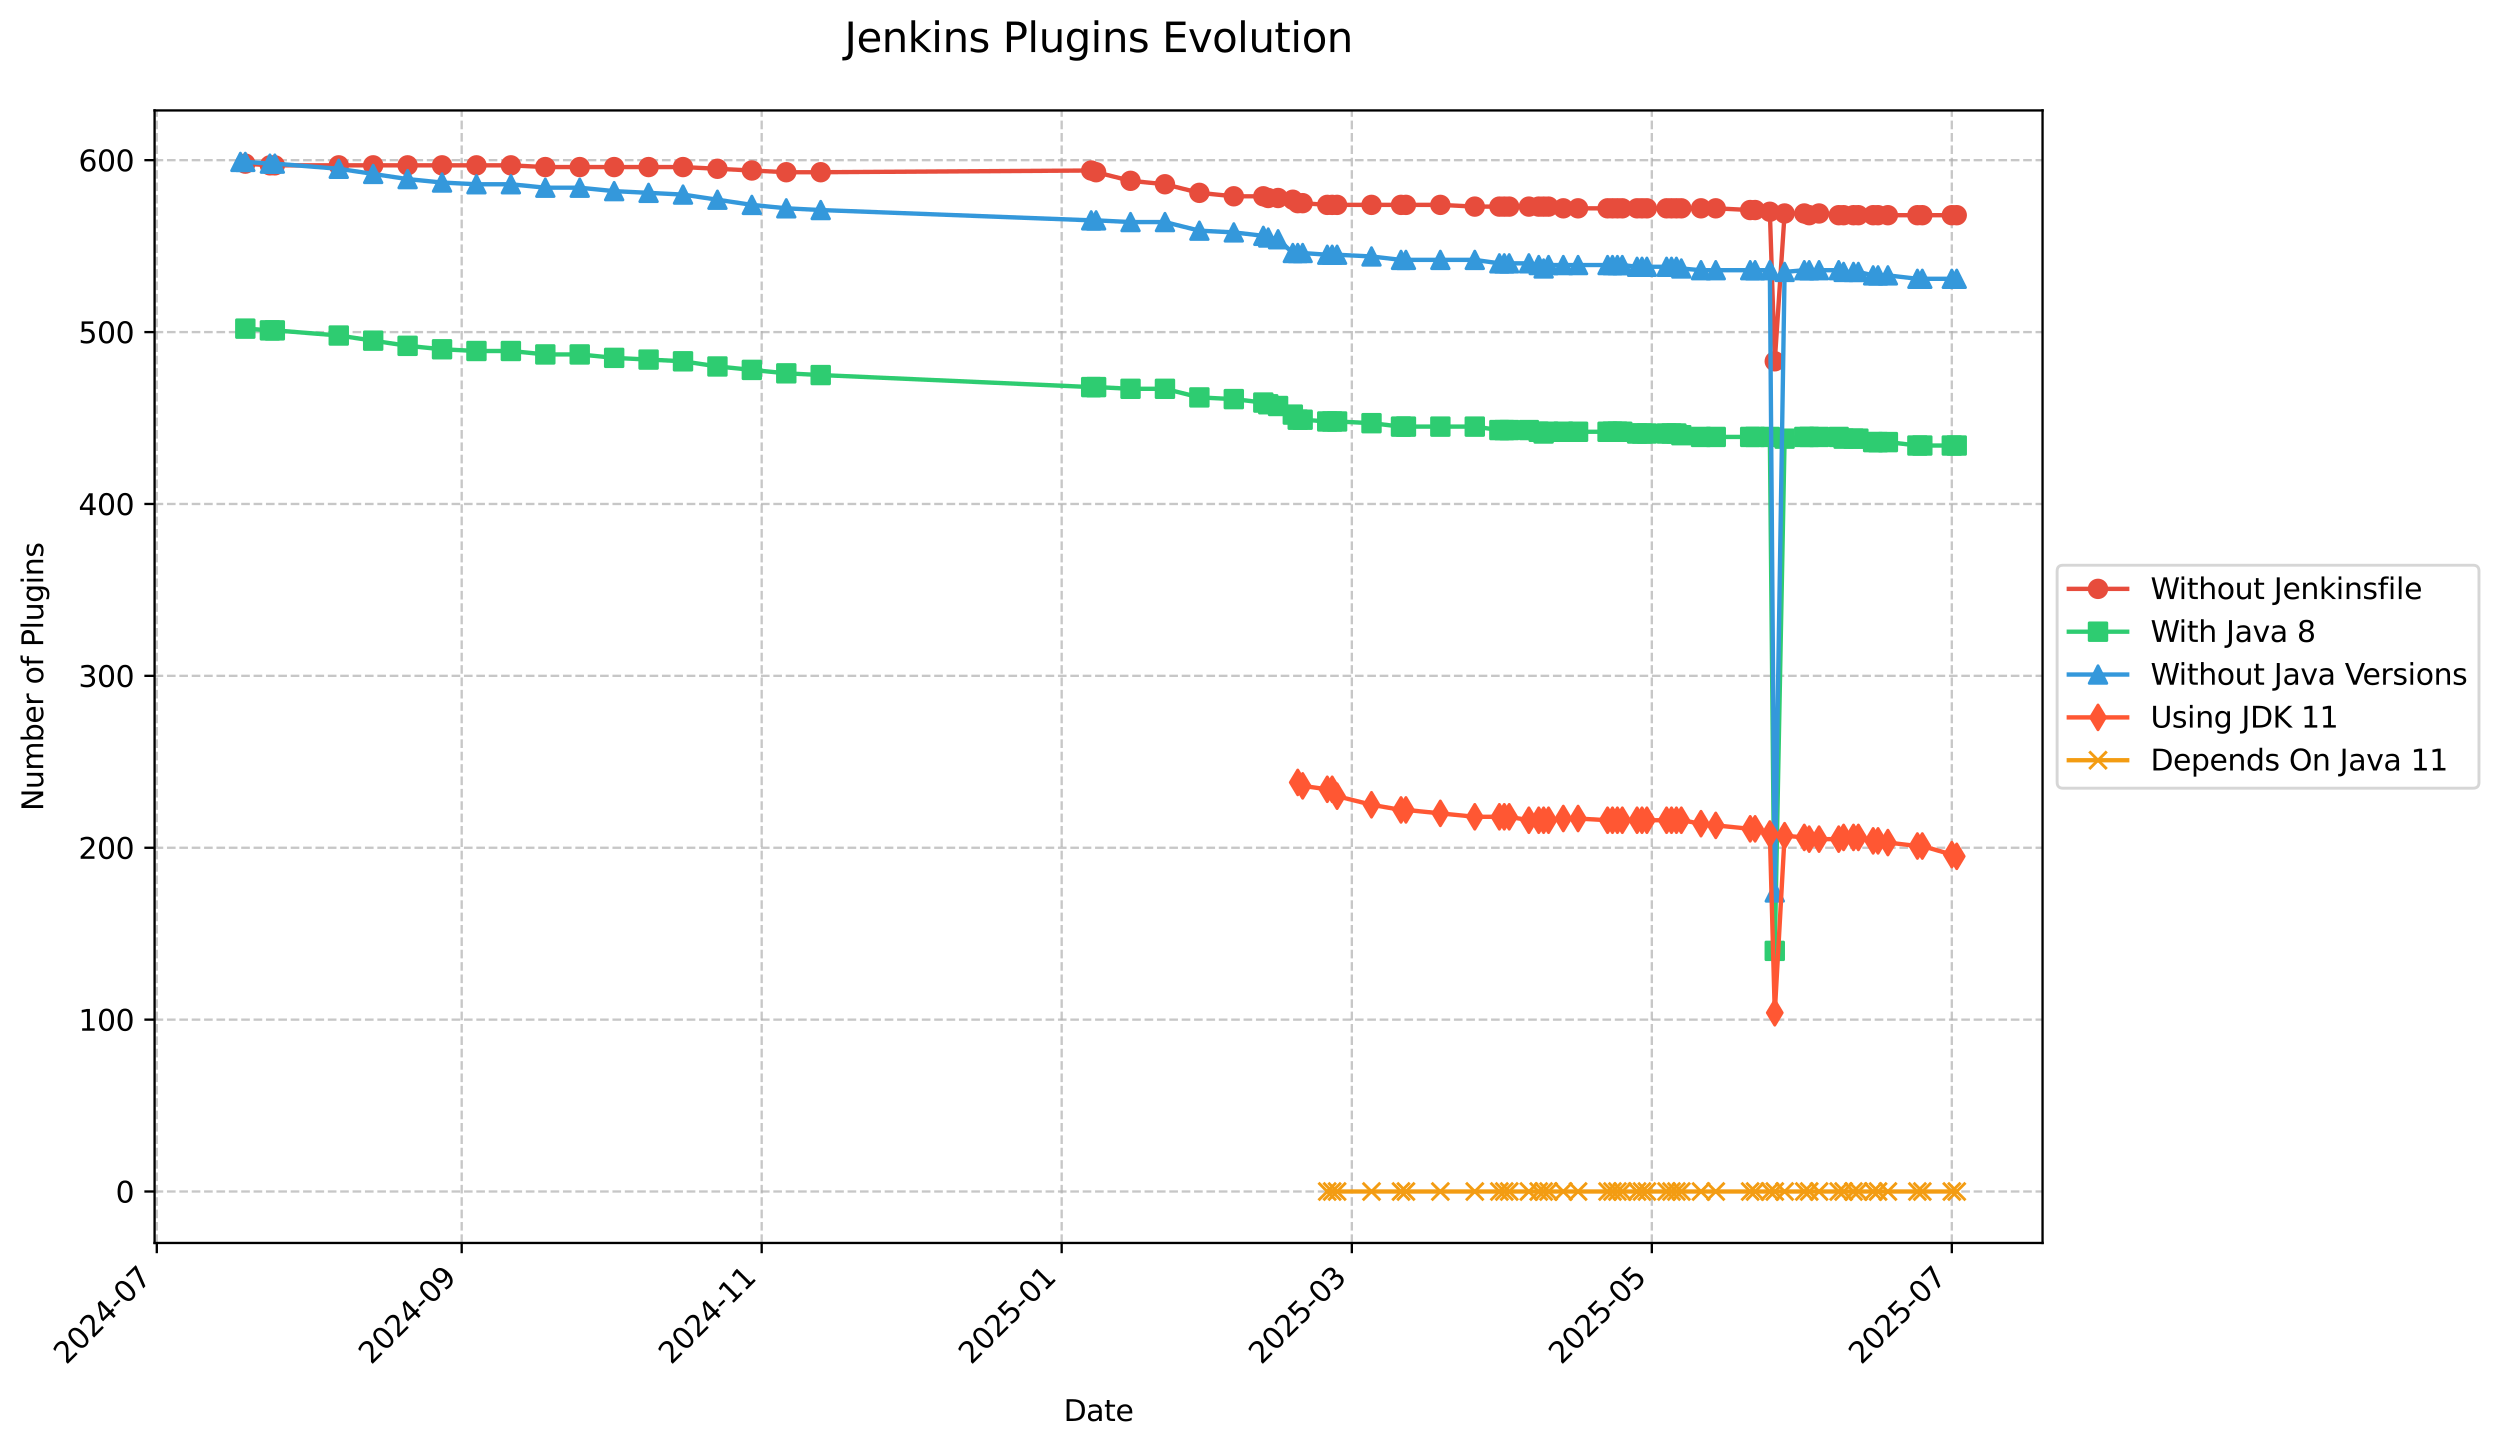 <?xml version="1.0" encoding="utf-8" standalone="no"?>
<!DOCTYPE svg PUBLIC "-//W3C//DTD SVG 1.1//EN"
  "http://www.w3.org/Graphics/SVG/1.1/DTD/svg11.dtd">
<svg xmlns:xlink="http://www.w3.org/1999/xlink" width="856.585pt" height="496.159pt" viewBox="0 0 856.585 496.159" xmlns="http://www.w3.org/2000/svg" version="1.1">
 <defs>
  <style type="text/css">*{stroke-linejoin: round; stroke-linecap: butt}</style>
 </defs>
 <g id="figure_1">
  <g id="patch_1">
   <path d="M 0 496.159 
L 856.585 496.159 
L 856.585 0 
L 0 0 
z
" style="fill: #ffffff"/>
  </g>
  <g id="axes_1">
   <g id="patch_2">
    <path d="M 52.966 425.892 
L 699.846 425.892 
L 699.846 37.838 
L 52.966 37.838 
z
" style="fill: #ffffff"/>
   </g>
   <g id="matplotlib.axis_1">
    <g id="xtick_1">
     <g id="line2d_1">
      <path d="M 53.724 425.892 
L 53.724 37.838 
" clip-path="url(#p6639775274)" style="fill: none; stroke-dasharray: 2.96,1.28; stroke-dashoffset: 0; stroke: #b0b0b0; stroke-opacity: 0.7; stroke-width: 0.8"/>
     </g>
     <g id="line2d_2">
      <defs>
       <path id="m4fd991fea8" d="M 0 0 
L 0 3.5 
" style="stroke: #000000; stroke-width: 0.8"/>
      </defs>
      <g>
       <use xlink:href="#m4fd991fea8" x="53.724" y="425.892" style="stroke: #000000; stroke-width: 0.8"/>
      </g>
     </g>
     <g id="text_1">
      <!-- 2024-07 -->
      <g transform="translate(22.708 467.81) rotate(-45) scale(0.1 -0.1)">
       <defs>
        <path id="DejaVuSans-32" d="M 1228 531 
L 3431 531 
L 3431 0 
L 469 0 
L 469 531 
Q 828 903 1448 1529 
Q 2069 2156 2228 2338 
Q 2531 2678 2651 2914 
Q 2772 3150 2772 3378 
Q 2772 3750 2511 3984 
Q 2250 4219 1831 4219 
Q 1534 4219 1204 4116 
Q 875 4013 500 3803 
L 500 4441 
Q 881 4594 1212 4672 
Q 1544 4750 1819 4750 
Q 2544 4750 2975 4387 
Q 3406 4025 3406 3419 
Q 3406 3131 3298 2873 
Q 3191 2616 2906 2266 
Q 2828 2175 2409 1742 
Q 1991 1309 1228 531 
z
" transform="scale(0.016)"/>
        <path id="DejaVuSans-30" d="M 2034 4250 
Q 1547 4250 1301 3770 
Q 1056 3291 1056 2328 
Q 1056 1369 1301 889 
Q 1547 409 2034 409 
Q 2525 409 2770 889 
Q 3016 1369 3016 2328 
Q 3016 3291 2770 3770 
Q 2525 4250 2034 4250 
z
M 2034 4750 
Q 2819 4750 3233 4129 
Q 3647 3509 3647 2328 
Q 3647 1150 3233 529 
Q 2819 -91 2034 -91 
Q 1250 -91 836 529 
Q 422 1150 422 2328 
Q 422 3509 836 4129 
Q 1250 4750 2034 4750 
z
" transform="scale(0.016)"/>
        <path id="DejaVuSans-34" d="M 2419 4116 
L 825 1625 
L 2419 1625 
L 2419 4116 
z
M 2253 4666 
L 3047 4666 
L 3047 1625 
L 3713 1625 
L 3713 1100 
L 3047 1100 
L 3047 0 
L 2419 0 
L 2419 1100 
L 313 1100 
L 313 1709 
L 2253 4666 
z
" transform="scale(0.016)"/>
        <path id="DejaVuSans-2d" d="M 313 2009 
L 1997 2009 
L 1997 1497 
L 313 1497 
L 313 2009 
z
" transform="scale(0.016)"/>
        <path id="DejaVuSans-37" d="M 525 4666 
L 3525 4666 
L 3525 4397 
L 1831 0 
L 1172 0 
L 2766 4134 
L 525 4134 
L 525 4666 
z
" transform="scale(0.016)"/>
       </defs>
       <use xlink:href="#DejaVuSans-32"/>
       <use xlink:href="#DejaVuSans-30" x="63.623"/>
       <use xlink:href="#DejaVuSans-32" x="127.246"/>
       <use xlink:href="#DejaVuSans-34" x="190.869"/>
       <use xlink:href="#DejaVuSans-2d" x="254.492"/>
       <use xlink:href="#DejaVuSans-30" x="290.576"/>
       <use xlink:href="#DejaVuSans-37" x="354.199"/>
      </g>
     </g>
    </g>
    <g id="xtick_2">
     <g id="line2d_3">
      <path d="M 158.195 425.892 
L 158.195 37.838 
" clip-path="url(#p6639775274)" style="fill: none; stroke-dasharray: 2.96,1.28; stroke-dashoffset: 0; stroke: #b0b0b0; stroke-opacity: 0.7; stroke-width: 0.8"/>
     </g>
     <g id="line2d_4">
      <g>
       <use xlink:href="#m4fd991fea8" x="158.195" y="425.892" style="stroke: #000000; stroke-width: 0.8"/>
      </g>
     </g>
     <g id="text_2">
      <!-- 2024-09 -->
      <g transform="translate(127.18 467.81) rotate(-45) scale(0.1 -0.1)">
       <defs>
        <path id="DejaVuSans-39" d="M 703 97 
L 703 672 
Q 941 559 1184 500 
Q 1428 441 1663 441 
Q 2288 441 2617 861 
Q 2947 1281 2994 2138 
Q 2813 1869 2534 1725 
Q 2256 1581 1919 1581 
Q 1219 1581 811 2004 
Q 403 2428 403 3163 
Q 403 3881 828 4315 
Q 1253 4750 1959 4750 
Q 2769 4750 3195 4129 
Q 3622 3509 3622 2328 
Q 3622 1225 3098 567 
Q 2575 -91 1691 -91 
Q 1453 -91 1209 -44 
Q 966 3 703 97 
z
M 1959 2075 
Q 2384 2075 2632 2365 
Q 2881 2656 2881 3163 
Q 2881 3666 2632 3958 
Q 2384 4250 1959 4250 
Q 1534 4250 1286 3958 
Q 1038 3666 1038 3163 
Q 1038 2656 1286 2365 
Q 1534 2075 1959 2075 
z
" transform="scale(0.016)"/>
       </defs>
       <use xlink:href="#DejaVuSans-32"/>
       <use xlink:href="#DejaVuSans-30" x="63.623"/>
       <use xlink:href="#DejaVuSans-32" x="127.246"/>
       <use xlink:href="#DejaVuSans-34" x="190.869"/>
       <use xlink:href="#DejaVuSans-2d" x="254.492"/>
       <use xlink:href="#DejaVuSans-30" x="290.576"/>
       <use xlink:href="#DejaVuSans-39" x="354.199"/>
      </g>
     </g>
    </g>
    <g id="xtick_3">
     <g id="line2d_5">
      <path d="M 260.982 425.892 
L 260.982 37.838 
" clip-path="url(#p6639775274)" style="fill: none; stroke-dasharray: 2.96,1.28; stroke-dashoffset: 0; stroke: #b0b0b0; stroke-opacity: 0.7; stroke-width: 0.8"/>
     </g>
     <g id="line2d_6">
      <g>
       <use xlink:href="#m4fd991fea8" x="260.982" y="425.892" style="stroke: #000000; stroke-width: 0.8"/>
      </g>
     </g>
     <g id="text_3">
      <!-- 2024-11 -->
      <g transform="translate(229.966 467.81) rotate(-45) scale(0.1 -0.1)">
       <defs>
        <path id="DejaVuSans-31" d="M 794 531 
L 1825 531 
L 1825 4091 
L 703 3866 
L 703 4441 
L 1819 4666 
L 2450 4666 
L 2450 531 
L 3481 531 
L 3481 0 
L 794 0 
L 794 531 
z
" transform="scale(0.016)"/>
       </defs>
       <use xlink:href="#DejaVuSans-32"/>
       <use xlink:href="#DejaVuSans-30" x="63.623"/>
       <use xlink:href="#DejaVuSans-32" x="127.246"/>
       <use xlink:href="#DejaVuSans-34" x="190.869"/>
       <use xlink:href="#DejaVuSans-2d" x="254.492"/>
       <use xlink:href="#DejaVuSans-31" x="290.576"/>
       <use xlink:href="#DejaVuSans-31" x="354.199"/>
      </g>
     </g>
    </g>
    <g id="xtick_4">
     <g id="line2d_7">
      <path d="M 363.768 425.892 
L 363.768 37.838 
" clip-path="url(#p6639775274)" style="fill: none; stroke-dasharray: 2.96,1.28; stroke-dashoffset: 0; stroke: #b0b0b0; stroke-opacity: 0.7; stroke-width: 0.8"/>
     </g>
     <g id="line2d_8">
      <g>
       <use xlink:href="#m4fd991fea8" x="363.768" y="425.892" style="stroke: #000000; stroke-width: 0.8"/>
      </g>
     </g>
     <g id="text_4">
      <!-- 2025-01 -->
      <g transform="translate(332.752 467.81) rotate(-45) scale(0.1 -0.1)">
       <defs>
        <path id="DejaVuSans-35" d="M 691 4666 
L 3169 4666 
L 3169 4134 
L 1269 4134 
L 1269 2991 
Q 1406 3038 1543 3061 
Q 1681 3084 1819 3084 
Q 2600 3084 3056 2656 
Q 3513 2228 3513 1497 
Q 3513 744 3044 326 
Q 2575 -91 1722 -91 
Q 1428 -91 1123 -41 
Q 819 9 494 109 
L 494 744 
Q 775 591 1075 516 
Q 1375 441 1709 441 
Q 2250 441 2565 725 
Q 2881 1009 2881 1497 
Q 2881 1984 2565 2268 
Q 2250 2553 1709 2553 
Q 1456 2553 1204 2497 
Q 953 2441 691 2322 
L 691 4666 
z
" transform="scale(0.016)"/>
       </defs>
       <use xlink:href="#DejaVuSans-32"/>
       <use xlink:href="#DejaVuSans-30" x="63.623"/>
       <use xlink:href="#DejaVuSans-32" x="127.246"/>
       <use xlink:href="#DejaVuSans-35" x="190.869"/>
       <use xlink:href="#DejaVuSans-2d" x="254.492"/>
       <use xlink:href="#DejaVuSans-30" x="290.576"/>
       <use xlink:href="#DejaVuSans-31" x="354.199"/>
      </g>
     </g>
    </g>
    <g id="xtick_5">
     <g id="line2d_9">
      <path d="M 463.184 425.892 
L 463.184 37.838 
" clip-path="url(#p6639775274)" style="fill: none; stroke-dasharray: 2.96,1.28; stroke-dashoffset: 0; stroke: #b0b0b0; stroke-opacity: 0.7; stroke-width: 0.8"/>
     </g>
     <g id="line2d_10">
      <g>
       <use xlink:href="#m4fd991fea8" x="463.184" y="425.892" style="stroke: #000000; stroke-width: 0.8"/>
      </g>
     </g>
     <g id="text_5">
      <!-- 2025-03 -->
      <g transform="translate(432.169 467.81) rotate(-45) scale(0.1 -0.1)">
       <defs>
        <path id="DejaVuSans-33" d="M 2597 2516 
Q 3050 2419 3304 2112 
Q 3559 1806 3559 1356 
Q 3559 666 3084 287 
Q 2609 -91 1734 -91 
Q 1441 -91 1130 -33 
Q 819 25 488 141 
L 488 750 
Q 750 597 1062 519 
Q 1375 441 1716 441 
Q 2309 441 2620 675 
Q 2931 909 2931 1356 
Q 2931 1769 2642 2001 
Q 2353 2234 1838 2234 
L 1294 2234 
L 1294 2753 
L 1863 2753 
Q 2328 2753 2575 2939 
Q 2822 3125 2822 3475 
Q 2822 3834 2567 4026 
Q 2313 4219 1838 4219 
Q 1578 4219 1281 4162 
Q 984 4106 628 3988 
L 628 4550 
Q 988 4650 1302 4700 
Q 1616 4750 1894 4750 
Q 2613 4750 3031 4423 
Q 3450 4097 3450 3541 
Q 3450 3153 3228 2886 
Q 3006 2619 2597 2516 
z
" transform="scale(0.016)"/>
       </defs>
       <use xlink:href="#DejaVuSans-32"/>
       <use xlink:href="#DejaVuSans-30" x="63.623"/>
       <use xlink:href="#DejaVuSans-32" x="127.246"/>
       <use xlink:href="#DejaVuSans-35" x="190.869"/>
       <use xlink:href="#DejaVuSans-2d" x="254.492"/>
       <use xlink:href="#DejaVuSans-30" x="290.576"/>
       <use xlink:href="#DejaVuSans-33" x="354.199"/>
      </g>
     </g>
    </g>
    <g id="xtick_6">
     <g id="line2d_11">
      <path d="M 565.971 425.892 
L 565.971 37.838 
" clip-path="url(#p6639775274)" style="fill: none; stroke-dasharray: 2.96,1.28; stroke-dashoffset: 0; stroke: #b0b0b0; stroke-opacity: 0.7; stroke-width: 0.8"/>
     </g>
     <g id="line2d_12">
      <g>
       <use xlink:href="#m4fd991fea8" x="565.971" y="425.892" style="stroke: #000000; stroke-width: 0.8"/>
      </g>
     </g>
     <g id="text_6">
      <!-- 2025-05 -->
      <g transform="translate(534.955 467.81) rotate(-45) scale(0.1 -0.1)">
       <use xlink:href="#DejaVuSans-32"/>
       <use xlink:href="#DejaVuSans-30" x="63.623"/>
       <use xlink:href="#DejaVuSans-32" x="127.246"/>
       <use xlink:href="#DejaVuSans-35" x="190.869"/>
       <use xlink:href="#DejaVuSans-2d" x="254.492"/>
       <use xlink:href="#DejaVuSans-30" x="290.576"/>
       <use xlink:href="#DejaVuSans-35" x="354.199"/>
      </g>
     </g>
    </g>
    <g id="xtick_7">
     <g id="line2d_13">
      <path d="M 668.757 425.892 
L 668.757 37.838 
" clip-path="url(#p6639775274)" style="fill: none; stroke-dasharray: 2.96,1.28; stroke-dashoffset: 0; stroke: #b0b0b0; stroke-opacity: 0.7; stroke-width: 0.8"/>
     </g>
     <g id="line2d_14">
      <g>
       <use xlink:href="#m4fd991fea8" x="668.757" y="425.892" style="stroke: #000000; stroke-width: 0.8"/>
      </g>
     </g>
     <g id="text_7">
      <!-- 2025-07 -->
      <g transform="translate(637.741 467.81) rotate(-45) scale(0.1 -0.1)">
       <use xlink:href="#DejaVuSans-32"/>
       <use xlink:href="#DejaVuSans-30" x="63.623"/>
       <use xlink:href="#DejaVuSans-32" x="127.246"/>
       <use xlink:href="#DejaVuSans-35" x="190.869"/>
       <use xlink:href="#DejaVuSans-2d" x="254.492"/>
       <use xlink:href="#DejaVuSans-30" x="290.576"/>
       <use xlink:href="#DejaVuSans-37" x="354.199"/>
      </g>
     </g>
    </g>
    <g id="text_8">
     <!-- Date -->
     <g transform="translate(364.455 486.879) scale(0.1 -0.1)">
      <defs>
       <path id="DejaVuSans-44" d="M 1259 4147 
L 1259 519 
L 2022 519 
Q 2988 519 3436 956 
Q 3884 1394 3884 2338 
Q 3884 3275 3436 3711 
Q 2988 4147 2022 4147 
L 1259 4147 
z
M 628 4666 
L 1925 4666 
Q 3281 4666 3915 4102 
Q 4550 3538 4550 2338 
Q 4550 1131 3912 565 
Q 3275 0 1925 0 
L 628 0 
L 628 4666 
z
" transform="scale(0.016)"/>
       <path id="DejaVuSans-61" d="M 2194 1759 
Q 1497 1759 1228 1600 
Q 959 1441 959 1056 
Q 959 750 1161 570 
Q 1363 391 1709 391 
Q 2188 391 2477 730 
Q 2766 1069 2766 1631 
L 2766 1759 
L 2194 1759 
z
M 3341 1997 
L 3341 0 
L 2766 0 
L 2766 531 
Q 2569 213 2275 61 
Q 1981 -91 1556 -91 
Q 1019 -91 701 211 
Q 384 513 384 1019 
Q 384 1609 779 1909 
Q 1175 2209 1959 2209 
L 2766 2209 
L 2766 2266 
Q 2766 2663 2505 2880 
Q 2244 3097 1772 3097 
Q 1472 3097 1187 3025 
Q 903 2953 641 2809 
L 641 3341 
Q 956 3463 1253 3523 
Q 1550 3584 1831 3584 
Q 2591 3584 2966 3190 
Q 3341 2797 3341 1997 
z
" transform="scale(0.016)"/>
       <path id="DejaVuSans-74" d="M 1172 4494 
L 1172 3500 
L 2356 3500 
L 2356 3053 
L 1172 3053 
L 1172 1153 
Q 1172 725 1289 603 
Q 1406 481 1766 481 
L 2356 481 
L 2356 0 
L 1766 0 
Q 1100 0 847 248 
Q 594 497 594 1153 
L 594 3053 
L 172 3053 
L 172 3500 
L 594 3500 
L 594 4494 
L 1172 4494 
z
" transform="scale(0.016)"/>
       <path id="DejaVuSans-65" d="M 3597 1894 
L 3597 1613 
L 953 1613 
Q 991 1019 1311 708 
Q 1631 397 2203 397 
Q 2534 397 2845 478 
Q 3156 559 3463 722 
L 3463 178 
Q 3153 47 2828 -22 
Q 2503 -91 2169 -91 
Q 1331 -91 842 396 
Q 353 884 353 1716 
Q 353 2575 817 3079 
Q 1281 3584 2069 3584 
Q 2775 3584 3186 3129 
Q 3597 2675 3597 1894 
z
M 3022 2063 
Q 3016 2534 2758 2815 
Q 2500 3097 2075 3097 
Q 1594 3097 1305 2825 
Q 1016 2553 972 2059 
L 3022 2063 
z
" transform="scale(0.016)"/>
      </defs>
      <use xlink:href="#DejaVuSans-44"/>
      <use xlink:href="#DejaVuSans-61" x="77.002"/>
      <use xlink:href="#DejaVuSans-74" x="138.281"/>
      <use xlink:href="#DejaVuSans-65" x="177.49"/>
     </g>
    </g>
   </g>
   <g id="matplotlib.axis_2">
    <g id="ytick_1">
     <g id="line2d_15">
      <path d="M 52.966 408.253 
L 699.846 408.253 
" clip-path="url(#p6639775274)" style="fill: none; stroke-dasharray: 2.96,1.28; stroke-dashoffset: 0; stroke: #b0b0b0; stroke-opacity: 0.7; stroke-width: 0.8"/>
     </g>
     <g id="line2d_16">
      <defs>
       <path id="m40c897861c" d="M 0 0 
L -3.5 0 
" style="stroke: #000000; stroke-width: 0.8"/>
      </defs>
      <g>
       <use xlink:href="#m40c897861c" x="52.966" y="408.253" style="stroke: #000000; stroke-width: 0.8"/>
      </g>
     </g>
     <g id="text_9">
      <!-- 0 -->
      <g transform="translate(39.603 412.053) scale(0.1 -0.1)">
       <use xlink:href="#DejaVuSans-30"/>
      </g>
     </g>
    </g>
    <g id="ytick_2">
     <g id="line2d_17">
      <path d="M 52.966 349.359 
L 699.846 349.359 
" clip-path="url(#p6639775274)" style="fill: none; stroke-dasharray: 2.96,1.28; stroke-dashoffset: 0; stroke: #b0b0b0; stroke-opacity: 0.7; stroke-width: 0.8"/>
     </g>
     <g id="line2d_18">
      <g>
       <use xlink:href="#m40c897861c" x="52.966" y="349.359" style="stroke: #000000; stroke-width: 0.8"/>
      </g>
     </g>
     <g id="text_10">
      <!-- 100 -->
      <g transform="translate(26.878 353.158) scale(0.1 -0.1)">
       <use xlink:href="#DejaVuSans-31"/>
       <use xlink:href="#DejaVuSans-30" x="63.623"/>
       <use xlink:href="#DejaVuSans-30" x="127.246"/>
      </g>
     </g>
    </g>
    <g id="ytick_3">
     <g id="line2d_19">
      <path d="M 52.966 290.465 
L 699.846 290.465 
" clip-path="url(#p6639775274)" style="fill: none; stroke-dasharray: 2.96,1.28; stroke-dashoffset: 0; stroke: #b0b0b0; stroke-opacity: 0.7; stroke-width: 0.8"/>
     </g>
     <g id="line2d_20">
      <g>
       <use xlink:href="#m40c897861c" x="52.966" y="290.465" style="stroke: #000000; stroke-width: 0.8"/>
      </g>
     </g>
     <g id="text_11">
      <!-- 200 -->
      <g transform="translate(26.878 294.264) scale(0.1 -0.1)">
       <use xlink:href="#DejaVuSans-32"/>
       <use xlink:href="#DejaVuSans-30" x="63.623"/>
       <use xlink:href="#DejaVuSans-30" x="127.246"/>
      </g>
     </g>
    </g>
    <g id="ytick_4">
     <g id="line2d_21">
      <path d="M 52.966 231.571 
L 699.846 231.571 
" clip-path="url(#p6639775274)" style="fill: none; stroke-dasharray: 2.96,1.28; stroke-dashoffset: 0; stroke: #b0b0b0; stroke-opacity: 0.7; stroke-width: 0.8"/>
     </g>
     <g id="line2d_22">
      <g>
       <use xlink:href="#m40c897861c" x="52.966" y="231.571" style="stroke: #000000; stroke-width: 0.8"/>
      </g>
     </g>
     <g id="text_12">
      <!-- 300 -->
      <g transform="translate(26.878 235.37) scale(0.1 -0.1)">
       <use xlink:href="#DejaVuSans-33"/>
       <use xlink:href="#DejaVuSans-30" x="63.623"/>
       <use xlink:href="#DejaVuSans-30" x="127.246"/>
      </g>
     </g>
    </g>
    <g id="ytick_5">
     <g id="line2d_23">
      <path d="M 52.966 172.676 
L 699.846 172.676 
" clip-path="url(#p6639775274)" style="fill: none; stroke-dasharray: 2.96,1.28; stroke-dashoffset: 0; stroke: #b0b0b0; stroke-opacity: 0.7; stroke-width: 0.8"/>
     </g>
     <g id="line2d_24">
      <g>
       <use xlink:href="#m40c897861c" x="52.966" y="172.676" style="stroke: #000000; stroke-width: 0.8"/>
      </g>
     </g>
     <g id="text_13">
      <!-- 400 -->
      <g transform="translate(26.878 176.476) scale(0.1 -0.1)">
       <use xlink:href="#DejaVuSans-34"/>
       <use xlink:href="#DejaVuSans-30" x="63.623"/>
       <use xlink:href="#DejaVuSans-30" x="127.246"/>
      </g>
     </g>
    </g>
    <g id="ytick_6">
     <g id="line2d_25">
      <path d="M 52.966 113.782 
L 699.846 113.782 
" clip-path="url(#p6639775274)" style="fill: none; stroke-dasharray: 2.96,1.28; stroke-dashoffset: 0; stroke: #b0b0b0; stroke-opacity: 0.7; stroke-width: 0.8"/>
     </g>
     <g id="line2d_26">
      <g>
       <use xlink:href="#m40c897861c" x="52.966" y="113.782" style="stroke: #000000; stroke-width: 0.8"/>
      </g>
     </g>
     <g id="text_14">
      <!-- 500 -->
      <g transform="translate(26.878 117.581) scale(0.1 -0.1)">
       <use xlink:href="#DejaVuSans-35"/>
       <use xlink:href="#DejaVuSans-30" x="63.623"/>
       <use xlink:href="#DejaVuSans-30" x="127.246"/>
      </g>
     </g>
    </g>
    <g id="ytick_7">
     <g id="line2d_27">
      <path d="M 52.966 54.888 
L 699.846 54.888 
" clip-path="url(#p6639775274)" style="fill: none; stroke-dasharray: 2.96,1.28; stroke-dashoffset: 0; stroke: #b0b0b0; stroke-opacity: 0.7; stroke-width: 0.8"/>
     </g>
     <g id="line2d_28">
      <g>
       <use xlink:href="#m40c897861c" x="52.966" y="54.888" style="stroke: #000000; stroke-width: 0.8"/>
      </g>
     </g>
     <g id="text_15">
      <!-- 600 -->
      <g transform="translate(26.878 58.687) scale(0.1 -0.1)">
       <defs>
        <path id="DejaVuSans-36" d="M 2113 2584 
Q 1688 2584 1439 2293 
Q 1191 2003 1191 1497 
Q 1191 994 1439 701 
Q 1688 409 2113 409 
Q 2538 409 2786 701 
Q 3034 994 3034 1497 
Q 3034 2003 2786 2293 
Q 2538 2584 2113 2584 
z
M 3366 4563 
L 3366 3988 
Q 3128 4100 2886 4159 
Q 2644 4219 2406 4219 
Q 1781 4219 1451 3797 
Q 1122 3375 1075 2522 
Q 1259 2794 1537 2939 
Q 1816 3084 2150 3084 
Q 2853 3084 3261 2657 
Q 3669 2231 3669 1497 
Q 3669 778 3244 343 
Q 2819 -91 2113 -91 
Q 1303 -91 875 529 
Q 447 1150 447 2328 
Q 447 3434 972 4092 
Q 1497 4750 2381 4750 
Q 2619 4750 2861 4703 
Q 3103 4656 3366 4563 
z
" transform="scale(0.016)"/>
       </defs>
       <use xlink:href="#DejaVuSans-36"/>
       <use xlink:href="#DejaVuSans-30" x="63.623"/>
       <use xlink:href="#DejaVuSans-30" x="127.246"/>
      </g>
     </g>
    </g>
    <g id="text_16">
     <!-- Number of Plugins -->
     <g transform="translate(14.798 277.858) rotate(-90) scale(0.1 -0.1)">
      <defs>
       <path id="DejaVuSans-4e" d="M 628 4666 
L 1478 4666 
L 3547 763 
L 3547 4666 
L 4159 4666 
L 4159 0 
L 3309 0 
L 1241 3903 
L 1241 0 
L 628 0 
L 628 4666 
z
" transform="scale(0.016)"/>
       <path id="DejaVuSans-75" d="M 544 1381 
L 544 3500 
L 1119 3500 
L 1119 1403 
Q 1119 906 1312 657 
Q 1506 409 1894 409 
Q 2359 409 2629 706 
Q 2900 1003 2900 1516 
L 2900 3500 
L 3475 3500 
L 3475 0 
L 2900 0 
L 2900 538 
Q 2691 219 2414 64 
Q 2138 -91 1772 -91 
Q 1169 -91 856 284 
Q 544 659 544 1381 
z
M 1991 3584 
L 1991 3584 
z
" transform="scale(0.016)"/>
       <path id="DejaVuSans-6d" d="M 3328 2828 
Q 3544 3216 3844 3400 
Q 4144 3584 4550 3584 
Q 5097 3584 5394 3201 
Q 5691 2819 5691 2113 
L 5691 0 
L 5113 0 
L 5113 2094 
Q 5113 2597 4934 2840 
Q 4756 3084 4391 3084 
Q 3944 3084 3684 2787 
Q 3425 2491 3425 1978 
L 3425 0 
L 2847 0 
L 2847 2094 
Q 2847 2600 2669 2842 
Q 2491 3084 2119 3084 
Q 1678 3084 1418 2786 
Q 1159 2488 1159 1978 
L 1159 0 
L 581 0 
L 581 3500 
L 1159 3500 
L 1159 2956 
Q 1356 3278 1631 3431 
Q 1906 3584 2284 3584 
Q 2666 3584 2933 3390 
Q 3200 3197 3328 2828 
z
" transform="scale(0.016)"/>
       <path id="DejaVuSans-62" d="M 3116 1747 
Q 3116 2381 2855 2742 
Q 2594 3103 2138 3103 
Q 1681 3103 1420 2742 
Q 1159 2381 1159 1747 
Q 1159 1113 1420 752 
Q 1681 391 2138 391 
Q 2594 391 2855 752 
Q 3116 1113 3116 1747 
z
M 1159 2969 
Q 1341 3281 1617 3432 
Q 1894 3584 2278 3584 
Q 2916 3584 3314 3078 
Q 3713 2572 3713 1747 
Q 3713 922 3314 415 
Q 2916 -91 2278 -91 
Q 1894 -91 1617 61 
Q 1341 213 1159 525 
L 1159 0 
L 581 0 
L 581 4863 
L 1159 4863 
L 1159 2969 
z
" transform="scale(0.016)"/>
       <path id="DejaVuSans-72" d="M 2631 2963 
Q 2534 3019 2420 3045 
Q 2306 3072 2169 3072 
Q 1681 3072 1420 2755 
Q 1159 2438 1159 1844 
L 1159 0 
L 581 0 
L 581 3500 
L 1159 3500 
L 1159 2956 
Q 1341 3275 1631 3429 
Q 1922 3584 2338 3584 
Q 2397 3584 2469 3576 
Q 2541 3569 2628 3553 
L 2631 2963 
z
" transform="scale(0.016)"/>
       <path id="DejaVuSans-20" transform="scale(0.016)"/>
       <path id="DejaVuSans-6f" d="M 1959 3097 
Q 1497 3097 1228 2736 
Q 959 2375 959 1747 
Q 959 1119 1226 758 
Q 1494 397 1959 397 
Q 2419 397 2687 759 
Q 2956 1122 2956 1747 
Q 2956 2369 2687 2733 
Q 2419 3097 1959 3097 
z
M 1959 3584 
Q 2709 3584 3137 3096 
Q 3566 2609 3566 1747 
Q 3566 888 3137 398 
Q 2709 -91 1959 -91 
Q 1206 -91 779 398 
Q 353 888 353 1747 
Q 353 2609 779 3096 
Q 1206 3584 1959 3584 
z
" transform="scale(0.016)"/>
       <path id="DejaVuSans-66" d="M 2375 4863 
L 2375 4384 
L 1825 4384 
Q 1516 4384 1395 4259 
Q 1275 4134 1275 3809 
L 1275 3500 
L 2222 3500 
L 2222 3053 
L 1275 3053 
L 1275 0 
L 697 0 
L 697 3053 
L 147 3053 
L 147 3500 
L 697 3500 
L 697 3744 
Q 697 4328 969 4595 
Q 1241 4863 1831 4863 
L 2375 4863 
z
" transform="scale(0.016)"/>
       <path id="DejaVuSans-50" d="M 1259 4147 
L 1259 2394 
L 2053 2394 
Q 2494 2394 2734 2622 
Q 2975 2850 2975 3272 
Q 2975 3691 2734 3919 
Q 2494 4147 2053 4147 
L 1259 4147 
z
M 628 4666 
L 2053 4666 
Q 2838 4666 3239 4311 
Q 3641 3956 3641 3272 
Q 3641 2581 3239 2228 
Q 2838 1875 2053 1875 
L 1259 1875 
L 1259 0 
L 628 0 
L 628 4666 
z
" transform="scale(0.016)"/>
       <path id="DejaVuSans-6c" d="M 603 4863 
L 1178 4863 
L 1178 0 
L 603 0 
L 603 4863 
z
" transform="scale(0.016)"/>
       <path id="DejaVuSans-67" d="M 2906 1791 
Q 2906 2416 2648 2759 
Q 2391 3103 1925 3103 
Q 1463 3103 1205 2759 
Q 947 2416 947 1791 
Q 947 1169 1205 825 
Q 1463 481 1925 481 
Q 2391 481 2648 825 
Q 2906 1169 2906 1791 
z
M 3481 434 
Q 3481 -459 3084 -895 
Q 2688 -1331 1869 -1331 
Q 1566 -1331 1297 -1286 
Q 1028 -1241 775 -1147 
L 775 -588 
Q 1028 -725 1275 -790 
Q 1522 -856 1778 -856 
Q 2344 -856 2625 -561 
Q 2906 -266 2906 331 
L 2906 616 
Q 2728 306 2450 153 
Q 2172 0 1784 0 
Q 1141 0 747 490 
Q 353 981 353 1791 
Q 353 2603 747 3093 
Q 1141 3584 1784 3584 
Q 2172 3584 2450 3431 
Q 2728 3278 2906 2969 
L 2906 3500 
L 3481 3500 
L 3481 434 
z
" transform="scale(0.016)"/>
       <path id="DejaVuSans-69" d="M 603 3500 
L 1178 3500 
L 1178 0 
L 603 0 
L 603 3500 
z
M 603 4863 
L 1178 4863 
L 1178 4134 
L 603 4134 
L 603 4863 
z
" transform="scale(0.016)"/>
       <path id="DejaVuSans-6e" d="M 3513 2113 
L 3513 0 
L 2938 0 
L 2938 2094 
Q 2938 2591 2744 2837 
Q 2550 3084 2163 3084 
Q 1697 3084 1428 2787 
Q 1159 2491 1159 1978 
L 1159 0 
L 581 0 
L 581 3500 
L 1159 3500 
L 1159 2956 
Q 1366 3272 1645 3428 
Q 1925 3584 2291 3584 
Q 2894 3584 3203 3211 
Q 3513 2838 3513 2113 
z
" transform="scale(0.016)"/>
       <path id="DejaVuSans-73" d="M 2834 3397 
L 2834 2853 
Q 2591 2978 2328 3040 
Q 2066 3103 1784 3103 
Q 1356 3103 1142 2972 
Q 928 2841 928 2578 
Q 928 2378 1081 2264 
Q 1234 2150 1697 2047 
L 1894 2003 
Q 2506 1872 2764 1633 
Q 3022 1394 3022 966 
Q 3022 478 2636 193 
Q 2250 -91 1575 -91 
Q 1294 -91 989 -36 
Q 684 19 347 128 
L 347 722 
Q 666 556 975 473 
Q 1284 391 1588 391 
Q 1994 391 2212 530 
Q 2431 669 2431 922 
Q 2431 1156 2273 1281 
Q 2116 1406 1581 1522 
L 1381 1569 
Q 847 1681 609 1914 
Q 372 2147 372 2553 
Q 372 3047 722 3315 
Q 1072 3584 1716 3584 
Q 2034 3584 2315 3537 
Q 2597 3491 2834 3397 
z
" transform="scale(0.016)"/>
      </defs>
      <use xlink:href="#DejaVuSans-4e"/>
      <use xlink:href="#DejaVuSans-75" x="74.805"/>
      <use xlink:href="#DejaVuSans-6d" x="138.184"/>
      <use xlink:href="#DejaVuSans-62" x="235.596"/>
      <use xlink:href="#DejaVuSans-65" x="299.072"/>
      <use xlink:href="#DejaVuSans-72" x="360.596"/>
      <use xlink:href="#DejaVuSans-20" x="401.709"/>
      <use xlink:href="#DejaVuSans-6f" x="433.496"/>
      <use xlink:href="#DejaVuSans-66" x="494.678"/>
      <use xlink:href="#DejaVuSans-20" x="529.883"/>
      <use xlink:href="#DejaVuSans-50" x="561.67"/>
      <use xlink:href="#DejaVuSans-6c" x="621.973"/>
      <use xlink:href="#DejaVuSans-75" x="649.756"/>
      <use xlink:href="#DejaVuSans-67" x="713.135"/>
      <use xlink:href="#DejaVuSans-69" x="776.611"/>
      <use xlink:href="#DejaVuSans-6e" x="804.395"/>
      <use xlink:href="#DejaVuSans-73" x="867.773"/>
     </g>
    </g>
   </g>
   <g id="line2d_29">
    <path d="M 84.054 56.066 
L 92.479 56.655 
L 94.164 56.655 
L 116.07 56.655 
L 127.865 56.655 
L 139.66 56.655 
L 151.455 56.655 
L 163.25 56.655 
L 175.045 56.655 
L 186.841 57.243 
L 198.636 57.243 
L 210.431 57.243 
L 222.226 57.243 
L 234.021 57.243 
L 245.816 57.832 
L 257.612 58.421 
L 269.407 59.01 
L 281.202 59.01 
L 373.878 58.421 
L 375.563 59.01 
L 387.358 61.955 
L 399.153 63.133 
L 410.949 66.078 
L 422.744 67.256 
L 432.854 67.256 
L 434.539 67.844 
L 437.909 67.844 
L 442.964 68.433 
L 444.649 69.611 
L 446.334 69.611 
L 454.759 70.2 
L 456.444 70.2 
L 458.129 70.2 
L 469.924 70.2 
L 480.034 70.2 
L 481.72 70.2 
L 493.515 70.2 
L 505.31 70.789 
L 513.735 70.789 
L 515.42 70.789 
L 517.105 70.789 
L 523.845 70.789 
L 527.215 70.789 
L 528.9 70.789 
L 530.585 70.789 
L 535.64 71.378 
L 540.695 71.378 
L 550.805 71.378 
L 552.49 71.378 
L 554.175 71.378 
L 555.86 71.378 
L 560.916 71.378 
L 562.601 71.378 
L 564.286 71.378 
L 571.026 71.378 
L 572.711 71.378 
L 574.396 71.378 
L 576.081 71.378 
L 582.821 71.378 
L 587.876 71.378 
L 599.671 71.967 
L 601.356 71.967 
L 606.411 72.556 
L 608.096 123.794 
L 611.466 73.145 
L 618.206 73.145 
L 619.891 73.734 
L 623.261 73.145 
L 630.001 73.734 
L 631.686 73.734 
L 635.057 73.734 
L 636.742 73.734 
L 641.797 73.734 
L 643.482 73.734 
L 646.852 73.734 
L 656.962 73.734 
L 658.647 73.734 
L 668.757 73.734 
L 670.442 73.734 
" clip-path="url(#p6639775274)" style="fill: none; stroke: #e74c3c; stroke-width: 1.5; stroke-linecap: square"/>
    <defs>
     <path id="md39946e8bd" d="M 0 3 
C 0.796 3 1.559 2.684 2.121 2.121 
C 2.684 1.559 3 0.796 3 0 
C 3 -0.796 2.684 -1.559 2.121 -2.121 
C 1.559 -2.684 0.796 -3 0 -3 
C -0.796 -3 -1.559 -2.684 -2.121 -2.121 
C -2.684 -1.559 -3 -0.796 -3 0 
C -3 0.796 -2.684 1.559 -2.121 2.121 
C -1.559 2.684 -0.796 3 0 3 
z
" style="stroke: #e74c3c"/>
    </defs>
    <g clip-path="url(#p6639775274)">
     <use xlink:href="#md39946e8bd" x="84.054" y="56.066" style="fill: #e74c3c; stroke: #e74c3c"/>
     <use xlink:href="#md39946e8bd" x="92.479" y="56.655" style="fill: #e74c3c; stroke: #e74c3c"/>
     <use xlink:href="#md39946e8bd" x="94.164" y="56.655" style="fill: #e74c3c; stroke: #e74c3c"/>
     <use xlink:href="#md39946e8bd" x="116.07" y="56.655" style="fill: #e74c3c; stroke: #e74c3c"/>
     <use xlink:href="#md39946e8bd" x="127.865" y="56.655" style="fill: #e74c3c; stroke: #e74c3c"/>
     <use xlink:href="#md39946e8bd" x="139.66" y="56.655" style="fill: #e74c3c; stroke: #e74c3c"/>
     <use xlink:href="#md39946e8bd" x="151.455" y="56.655" style="fill: #e74c3c; stroke: #e74c3c"/>
     <use xlink:href="#md39946e8bd" x="163.25" y="56.655" style="fill: #e74c3c; stroke: #e74c3c"/>
     <use xlink:href="#md39946e8bd" x="175.045" y="56.655" style="fill: #e74c3c; stroke: #e74c3c"/>
     <use xlink:href="#md39946e8bd" x="186.841" y="57.243" style="fill: #e74c3c; stroke: #e74c3c"/>
     <use xlink:href="#md39946e8bd" x="198.636" y="57.243" style="fill: #e74c3c; stroke: #e74c3c"/>
     <use xlink:href="#md39946e8bd" x="210.431" y="57.243" style="fill: #e74c3c; stroke: #e74c3c"/>
     <use xlink:href="#md39946e8bd" x="222.226" y="57.243" style="fill: #e74c3c; stroke: #e74c3c"/>
     <use xlink:href="#md39946e8bd" x="234.021" y="57.243" style="fill: #e74c3c; stroke: #e74c3c"/>
     <use xlink:href="#md39946e8bd" x="245.816" y="57.832" style="fill: #e74c3c; stroke: #e74c3c"/>
     <use xlink:href="#md39946e8bd" x="257.612" y="58.421" style="fill: #e74c3c; stroke: #e74c3c"/>
     <use xlink:href="#md39946e8bd" x="269.407" y="59.01" style="fill: #e74c3c; stroke: #e74c3c"/>
     <use xlink:href="#md39946e8bd" x="281.202" y="59.01" style="fill: #e74c3c; stroke: #e74c3c"/>
     <use xlink:href="#md39946e8bd" x="373.878" y="58.421" style="fill: #e74c3c; stroke: #e74c3c"/>
     <use xlink:href="#md39946e8bd" x="375.563" y="59.01" style="fill: #e74c3c; stroke: #e74c3c"/>
     <use xlink:href="#md39946e8bd" x="387.358" y="61.955" style="fill: #e74c3c; stroke: #e74c3c"/>
     <use xlink:href="#md39946e8bd" x="399.153" y="63.133" style="fill: #e74c3c; stroke: #e74c3c"/>
     <use xlink:href="#md39946e8bd" x="410.949" y="66.078" style="fill: #e74c3c; stroke: #e74c3c"/>
     <use xlink:href="#md39946e8bd" x="422.744" y="67.256" style="fill: #e74c3c; stroke: #e74c3c"/>
     <use xlink:href="#md39946e8bd" x="432.854" y="67.256" style="fill: #e74c3c; stroke: #e74c3c"/>
     <use xlink:href="#md39946e8bd" x="434.539" y="67.844" style="fill: #e74c3c; stroke: #e74c3c"/>
     <use xlink:href="#md39946e8bd" x="437.909" y="67.844" style="fill: #e74c3c; stroke: #e74c3c"/>
     <use xlink:href="#md39946e8bd" x="442.964" y="68.433" style="fill: #e74c3c; stroke: #e74c3c"/>
     <use xlink:href="#md39946e8bd" x="444.649" y="69.611" style="fill: #e74c3c; stroke: #e74c3c"/>
     <use xlink:href="#md39946e8bd" x="446.334" y="69.611" style="fill: #e74c3c; stroke: #e74c3c"/>
     <use xlink:href="#md39946e8bd" x="454.759" y="70.2" style="fill: #e74c3c; stroke: #e74c3c"/>
     <use xlink:href="#md39946e8bd" x="456.444" y="70.2" style="fill: #e74c3c; stroke: #e74c3c"/>
     <use xlink:href="#md39946e8bd" x="458.129" y="70.2" style="fill: #e74c3c; stroke: #e74c3c"/>
     <use xlink:href="#md39946e8bd" x="469.924" y="70.2" style="fill: #e74c3c; stroke: #e74c3c"/>
     <use xlink:href="#md39946e8bd" x="480.034" y="70.2" style="fill: #e74c3c; stroke: #e74c3c"/>
     <use xlink:href="#md39946e8bd" x="481.72" y="70.2" style="fill: #e74c3c; stroke: #e74c3c"/>
     <use xlink:href="#md39946e8bd" x="493.515" y="70.2" style="fill: #e74c3c; stroke: #e74c3c"/>
     <use xlink:href="#md39946e8bd" x="505.31" y="70.789" style="fill: #e74c3c; stroke: #e74c3c"/>
     <use xlink:href="#md39946e8bd" x="513.735" y="70.789" style="fill: #e74c3c; stroke: #e74c3c"/>
     <use xlink:href="#md39946e8bd" x="515.42" y="70.789" style="fill: #e74c3c; stroke: #e74c3c"/>
     <use xlink:href="#md39946e8bd" x="517.105" y="70.789" style="fill: #e74c3c; stroke: #e74c3c"/>
     <use xlink:href="#md39946e8bd" x="523.845" y="70.789" style="fill: #e74c3c; stroke: #e74c3c"/>
     <use xlink:href="#md39946e8bd" x="527.215" y="70.789" style="fill: #e74c3c; stroke: #e74c3c"/>
     <use xlink:href="#md39946e8bd" x="528.9" y="70.789" style="fill: #e74c3c; stroke: #e74c3c"/>
     <use xlink:href="#md39946e8bd" x="530.585" y="70.789" style="fill: #e74c3c; stroke: #e74c3c"/>
     <use xlink:href="#md39946e8bd" x="535.64" y="71.378" style="fill: #e74c3c; stroke: #e74c3c"/>
     <use xlink:href="#md39946e8bd" x="540.695" y="71.378" style="fill: #e74c3c; stroke: #e74c3c"/>
     <use xlink:href="#md39946e8bd" x="550.805" y="71.378" style="fill: #e74c3c; stroke: #e74c3c"/>
     <use xlink:href="#md39946e8bd" x="552.49" y="71.378" style="fill: #e74c3c; stroke: #e74c3c"/>
     <use xlink:href="#md39946e8bd" x="554.175" y="71.378" style="fill: #e74c3c; stroke: #e74c3c"/>
     <use xlink:href="#md39946e8bd" x="555.86" y="71.378" style="fill: #e74c3c; stroke: #e74c3c"/>
     <use xlink:href="#md39946e8bd" x="560.916" y="71.378" style="fill: #e74c3c; stroke: #e74c3c"/>
     <use xlink:href="#md39946e8bd" x="562.601" y="71.378" style="fill: #e74c3c; stroke: #e74c3c"/>
     <use xlink:href="#md39946e8bd" x="564.286" y="71.378" style="fill: #e74c3c; stroke: #e74c3c"/>
     <use xlink:href="#md39946e8bd" x="571.026" y="71.378" style="fill: #e74c3c; stroke: #e74c3c"/>
     <use xlink:href="#md39946e8bd" x="572.711" y="71.378" style="fill: #e74c3c; stroke: #e74c3c"/>
     <use xlink:href="#md39946e8bd" x="574.396" y="71.378" style="fill: #e74c3c; stroke: #e74c3c"/>
     <use xlink:href="#md39946e8bd" x="576.081" y="71.378" style="fill: #e74c3c; stroke: #e74c3c"/>
     <use xlink:href="#md39946e8bd" x="582.821" y="71.378" style="fill: #e74c3c; stroke: #e74c3c"/>
     <use xlink:href="#md39946e8bd" x="587.876" y="71.378" style="fill: #e74c3c; stroke: #e74c3c"/>
     <use xlink:href="#md39946e8bd" x="599.671" y="71.967" style="fill: #e74c3c; stroke: #e74c3c"/>
     <use xlink:href="#md39946e8bd" x="601.356" y="71.967" style="fill: #e74c3c; stroke: #e74c3c"/>
     <use xlink:href="#md39946e8bd" x="606.411" y="72.556" style="fill: #e74c3c; stroke: #e74c3c"/>
     <use xlink:href="#md39946e8bd" x="608.096" y="123.794" style="fill: #e74c3c; stroke: #e74c3c"/>
     <use xlink:href="#md39946e8bd" x="611.466" y="73.145" style="fill: #e74c3c; stroke: #e74c3c"/>
     <use xlink:href="#md39946e8bd" x="618.206" y="73.145" style="fill: #e74c3c; stroke: #e74c3c"/>
     <use xlink:href="#md39946e8bd" x="619.891" y="73.734" style="fill: #e74c3c; stroke: #e74c3c"/>
     <use xlink:href="#md39946e8bd" x="623.261" y="73.145" style="fill: #e74c3c; stroke: #e74c3c"/>
     <use xlink:href="#md39946e8bd" x="630.001" y="73.734" style="fill: #e74c3c; stroke: #e74c3c"/>
     <use xlink:href="#md39946e8bd" x="631.686" y="73.734" style="fill: #e74c3c; stroke: #e74c3c"/>
     <use xlink:href="#md39946e8bd" x="635.057" y="73.734" style="fill: #e74c3c; stroke: #e74c3c"/>
     <use xlink:href="#md39946e8bd" x="636.742" y="73.734" style="fill: #e74c3c; stroke: #e74c3c"/>
     <use xlink:href="#md39946e8bd" x="641.797" y="73.734" style="fill: #e74c3c; stroke: #e74c3c"/>
     <use xlink:href="#md39946e8bd" x="643.482" y="73.734" style="fill: #e74c3c; stroke: #e74c3c"/>
     <use xlink:href="#md39946e8bd" x="646.852" y="73.734" style="fill: #e74c3c; stroke: #e74c3c"/>
     <use xlink:href="#md39946e8bd" x="656.962" y="73.734" style="fill: #e74c3c; stroke: #e74c3c"/>
     <use xlink:href="#md39946e8bd" x="658.647" y="73.734" style="fill: #e74c3c; stroke: #e74c3c"/>
     <use xlink:href="#md39946e8bd" x="668.757" y="73.734" style="fill: #e74c3c; stroke: #e74c3c"/>
     <use xlink:href="#md39946e8bd" x="670.442" y="73.734" style="fill: #e74c3c; stroke: #e74c3c"/>
    </g>
   </g>
   <g id="line2d_30">
    <path d="M 84.054 112.604 
L 92.479 113.193 
L 94.164 113.193 
L 116.07 114.96 
L 127.865 116.727 
L 139.66 118.494 
L 151.455 119.671 
L 163.25 120.26 
L 175.045 120.26 
L 186.841 121.438 
L 198.636 121.438 
L 210.431 122.616 
L 222.226 123.205 
L 234.021 123.794 
L 245.816 125.561 
L 257.612 126.739 
L 269.407 127.917 
L 281.202 128.506 
L 373.878 132.628 
L 375.563 132.628 
L 387.358 133.217 
L 399.153 133.217 
L 410.949 136.162 
L 422.744 136.751 
L 432.854 137.929 
L 434.539 138.518 
L 437.909 139.107 
L 442.964 142.051 
L 444.649 143.818 
L 446.334 143.818 
L 454.759 144.407 
L 456.444 144.407 
L 458.129 144.407 
L 469.924 144.996 
L 480.034 146.174 
L 481.72 146.174 
L 493.515 146.174 
L 505.31 146.174 
L 513.735 147.352 
L 515.42 147.352 
L 517.105 147.352 
L 523.845 147.352 
L 527.215 147.941 
L 528.9 148.53 
L 530.585 147.941 
L 535.64 147.941 
L 540.695 147.941 
L 550.805 147.941 
L 552.49 147.941 
L 554.175 147.941 
L 555.86 147.941 
L 560.916 148.53 
L 562.601 148.53 
L 564.286 148.53 
L 571.026 148.53 
L 572.711 148.53 
L 574.396 148.53 
L 576.081 149.119 
L 582.821 149.708 
L 587.876 149.708 
L 599.671 149.708 
L 601.356 149.708 
L 606.411 149.708 
L 608.096 325.801 
L 611.466 150.296 
L 618.206 149.708 
L 619.891 149.708 
L 623.261 149.708 
L 630.001 149.708 
L 631.686 150.296 
L 635.057 150.296 
L 636.742 150.296 
L 641.797 151.474 
L 643.482 151.474 
L 646.852 151.474 
L 656.962 152.652 
L 658.647 152.652 
L 668.757 152.652 
L 670.442 152.652 
" clip-path="url(#p6639775274)" style="fill: none; stroke: #2ecc71; stroke-width: 1.5; stroke-linecap: square"/>
    <defs>
     <path id="mcacd638f6a" d="M -3 3 
L 3 3 
L 3 -3 
L -3 -3 
z
" style="stroke: #2ecc71; stroke-linejoin: miter"/>
    </defs>
    <g clip-path="url(#p6639775274)">
     <use xlink:href="#mcacd638f6a" x="84.054" y="112.604" style="fill: #2ecc71; stroke: #2ecc71; stroke-linejoin: miter"/>
     <use xlink:href="#mcacd638f6a" x="92.479" y="113.193" style="fill: #2ecc71; stroke: #2ecc71; stroke-linejoin: miter"/>
     <use xlink:href="#mcacd638f6a" x="94.164" y="113.193" style="fill: #2ecc71; stroke: #2ecc71; stroke-linejoin: miter"/>
     <use xlink:href="#mcacd638f6a" x="116.07" y="114.96" style="fill: #2ecc71; stroke: #2ecc71; stroke-linejoin: miter"/>
     <use xlink:href="#mcacd638f6a" x="127.865" y="116.727" style="fill: #2ecc71; stroke: #2ecc71; stroke-linejoin: miter"/>
     <use xlink:href="#mcacd638f6a" x="139.66" y="118.494" style="fill: #2ecc71; stroke: #2ecc71; stroke-linejoin: miter"/>
     <use xlink:href="#mcacd638f6a" x="151.455" y="119.671" style="fill: #2ecc71; stroke: #2ecc71; stroke-linejoin: miter"/>
     <use xlink:href="#mcacd638f6a" x="163.25" y="120.26" style="fill: #2ecc71; stroke: #2ecc71; stroke-linejoin: miter"/>
     <use xlink:href="#mcacd638f6a" x="175.045" y="120.26" style="fill: #2ecc71; stroke: #2ecc71; stroke-linejoin: miter"/>
     <use xlink:href="#mcacd638f6a" x="186.841" y="121.438" style="fill: #2ecc71; stroke: #2ecc71; stroke-linejoin: miter"/>
     <use xlink:href="#mcacd638f6a" x="198.636" y="121.438" style="fill: #2ecc71; stroke: #2ecc71; stroke-linejoin: miter"/>
     <use xlink:href="#mcacd638f6a" x="210.431" y="122.616" style="fill: #2ecc71; stroke: #2ecc71; stroke-linejoin: miter"/>
     <use xlink:href="#mcacd638f6a" x="222.226" y="123.205" style="fill: #2ecc71; stroke: #2ecc71; stroke-linejoin: miter"/>
     <use xlink:href="#mcacd638f6a" x="234.021" y="123.794" style="fill: #2ecc71; stroke: #2ecc71; stroke-linejoin: miter"/>
     <use xlink:href="#mcacd638f6a" x="245.816" y="125.561" style="fill: #2ecc71; stroke: #2ecc71; stroke-linejoin: miter"/>
     <use xlink:href="#mcacd638f6a" x="257.612" y="126.739" style="fill: #2ecc71; stroke: #2ecc71; stroke-linejoin: miter"/>
     <use xlink:href="#mcacd638f6a" x="269.407" y="127.917" style="fill: #2ecc71; stroke: #2ecc71; stroke-linejoin: miter"/>
     <use xlink:href="#mcacd638f6a" x="281.202" y="128.506" style="fill: #2ecc71; stroke: #2ecc71; stroke-linejoin: miter"/>
     <use xlink:href="#mcacd638f6a" x="373.878" y="132.628" style="fill: #2ecc71; stroke: #2ecc71; stroke-linejoin: miter"/>
     <use xlink:href="#mcacd638f6a" x="375.563" y="132.628" style="fill: #2ecc71; stroke: #2ecc71; stroke-linejoin: miter"/>
     <use xlink:href="#mcacd638f6a" x="387.358" y="133.217" style="fill: #2ecc71; stroke: #2ecc71; stroke-linejoin: miter"/>
     <use xlink:href="#mcacd638f6a" x="399.153" y="133.217" style="fill: #2ecc71; stroke: #2ecc71; stroke-linejoin: miter"/>
     <use xlink:href="#mcacd638f6a" x="410.949" y="136.162" style="fill: #2ecc71; stroke: #2ecc71; stroke-linejoin: miter"/>
     <use xlink:href="#mcacd638f6a" x="422.744" y="136.751" style="fill: #2ecc71; stroke: #2ecc71; stroke-linejoin: miter"/>
     <use xlink:href="#mcacd638f6a" x="432.854" y="137.929" style="fill: #2ecc71; stroke: #2ecc71; stroke-linejoin: miter"/>
     <use xlink:href="#mcacd638f6a" x="434.539" y="138.518" style="fill: #2ecc71; stroke: #2ecc71; stroke-linejoin: miter"/>
     <use xlink:href="#mcacd638f6a" x="437.909" y="139.107" style="fill: #2ecc71; stroke: #2ecc71; stroke-linejoin: miter"/>
     <use xlink:href="#mcacd638f6a" x="442.964" y="142.051" style="fill: #2ecc71; stroke: #2ecc71; stroke-linejoin: miter"/>
     <use xlink:href="#mcacd638f6a" x="444.649" y="143.818" style="fill: #2ecc71; stroke: #2ecc71; stroke-linejoin: miter"/>
     <use xlink:href="#mcacd638f6a" x="446.334" y="143.818" style="fill: #2ecc71; stroke: #2ecc71; stroke-linejoin: miter"/>
     <use xlink:href="#mcacd638f6a" x="454.759" y="144.407" style="fill: #2ecc71; stroke: #2ecc71; stroke-linejoin: miter"/>
     <use xlink:href="#mcacd638f6a" x="456.444" y="144.407" style="fill: #2ecc71; stroke: #2ecc71; stroke-linejoin: miter"/>
     <use xlink:href="#mcacd638f6a" x="458.129" y="144.407" style="fill: #2ecc71; stroke: #2ecc71; stroke-linejoin: miter"/>
     <use xlink:href="#mcacd638f6a" x="469.924" y="144.996" style="fill: #2ecc71; stroke: #2ecc71; stroke-linejoin: miter"/>
     <use xlink:href="#mcacd638f6a" x="480.034" y="146.174" style="fill: #2ecc71; stroke: #2ecc71; stroke-linejoin: miter"/>
     <use xlink:href="#mcacd638f6a" x="481.72" y="146.174" style="fill: #2ecc71; stroke: #2ecc71; stroke-linejoin: miter"/>
     <use xlink:href="#mcacd638f6a" x="493.515" y="146.174" style="fill: #2ecc71; stroke: #2ecc71; stroke-linejoin: miter"/>
     <use xlink:href="#mcacd638f6a" x="505.31" y="146.174" style="fill: #2ecc71; stroke: #2ecc71; stroke-linejoin: miter"/>
     <use xlink:href="#mcacd638f6a" x="513.735" y="147.352" style="fill: #2ecc71; stroke: #2ecc71; stroke-linejoin: miter"/>
     <use xlink:href="#mcacd638f6a" x="515.42" y="147.352" style="fill: #2ecc71; stroke: #2ecc71; stroke-linejoin: miter"/>
     <use xlink:href="#mcacd638f6a" x="517.105" y="147.352" style="fill: #2ecc71; stroke: #2ecc71; stroke-linejoin: miter"/>
     <use xlink:href="#mcacd638f6a" x="523.845" y="147.352" style="fill: #2ecc71; stroke: #2ecc71; stroke-linejoin: miter"/>
     <use xlink:href="#mcacd638f6a" x="527.215" y="147.941" style="fill: #2ecc71; stroke: #2ecc71; stroke-linejoin: miter"/>
     <use xlink:href="#mcacd638f6a" x="528.9" y="148.53" style="fill: #2ecc71; stroke: #2ecc71; stroke-linejoin: miter"/>
     <use xlink:href="#mcacd638f6a" x="530.585" y="147.941" style="fill: #2ecc71; stroke: #2ecc71; stroke-linejoin: miter"/>
     <use xlink:href="#mcacd638f6a" x="535.64" y="147.941" style="fill: #2ecc71; stroke: #2ecc71; stroke-linejoin: miter"/>
     <use xlink:href="#mcacd638f6a" x="540.695" y="147.941" style="fill: #2ecc71; stroke: #2ecc71; stroke-linejoin: miter"/>
     <use xlink:href="#mcacd638f6a" x="550.805" y="147.941" style="fill: #2ecc71; stroke: #2ecc71; stroke-linejoin: miter"/>
     <use xlink:href="#mcacd638f6a" x="552.49" y="147.941" style="fill: #2ecc71; stroke: #2ecc71; stroke-linejoin: miter"/>
     <use xlink:href="#mcacd638f6a" x="554.175" y="147.941" style="fill: #2ecc71; stroke: #2ecc71; stroke-linejoin: miter"/>
     <use xlink:href="#mcacd638f6a" x="555.86" y="147.941" style="fill: #2ecc71; stroke: #2ecc71; stroke-linejoin: miter"/>
     <use xlink:href="#mcacd638f6a" x="560.916" y="148.53" style="fill: #2ecc71; stroke: #2ecc71; stroke-linejoin: miter"/>
     <use xlink:href="#mcacd638f6a" x="562.601" y="148.53" style="fill: #2ecc71; stroke: #2ecc71; stroke-linejoin: miter"/>
     <use xlink:href="#mcacd638f6a" x="564.286" y="148.53" style="fill: #2ecc71; stroke: #2ecc71; stroke-linejoin: miter"/>
     <use xlink:href="#mcacd638f6a" x="571.026" y="148.53" style="fill: #2ecc71; stroke: #2ecc71; stroke-linejoin: miter"/>
     <use xlink:href="#mcacd638f6a" x="572.711" y="148.53" style="fill: #2ecc71; stroke: #2ecc71; stroke-linejoin: miter"/>
     <use xlink:href="#mcacd638f6a" x="574.396" y="148.53" style="fill: #2ecc71; stroke: #2ecc71; stroke-linejoin: miter"/>
     <use xlink:href="#mcacd638f6a" x="576.081" y="149.119" style="fill: #2ecc71; stroke: #2ecc71; stroke-linejoin: miter"/>
     <use xlink:href="#mcacd638f6a" x="582.821" y="149.708" style="fill: #2ecc71; stroke: #2ecc71; stroke-linejoin: miter"/>
     <use xlink:href="#mcacd638f6a" x="587.876" y="149.708" style="fill: #2ecc71; stroke: #2ecc71; stroke-linejoin: miter"/>
     <use xlink:href="#mcacd638f6a" x="599.671" y="149.708" style="fill: #2ecc71; stroke: #2ecc71; stroke-linejoin: miter"/>
     <use xlink:href="#mcacd638f6a" x="601.356" y="149.708" style="fill: #2ecc71; stroke: #2ecc71; stroke-linejoin: miter"/>
     <use xlink:href="#mcacd638f6a" x="606.411" y="149.708" style="fill: #2ecc71; stroke: #2ecc71; stroke-linejoin: miter"/>
     <use xlink:href="#mcacd638f6a" x="608.096" y="325.801" style="fill: #2ecc71; stroke: #2ecc71; stroke-linejoin: miter"/>
     <use xlink:href="#mcacd638f6a" x="611.466" y="150.296" style="fill: #2ecc71; stroke: #2ecc71; stroke-linejoin: miter"/>
     <use xlink:href="#mcacd638f6a" x="618.206" y="149.708" style="fill: #2ecc71; stroke: #2ecc71; stroke-linejoin: miter"/>
     <use xlink:href="#mcacd638f6a" x="619.891" y="149.708" style="fill: #2ecc71; stroke: #2ecc71; stroke-linejoin: miter"/>
     <use xlink:href="#mcacd638f6a" x="623.261" y="149.708" style="fill: #2ecc71; stroke: #2ecc71; stroke-linejoin: miter"/>
     <use xlink:href="#mcacd638f6a" x="630.001" y="149.708" style="fill: #2ecc71; stroke: #2ecc71; stroke-linejoin: miter"/>
     <use xlink:href="#mcacd638f6a" x="631.686" y="150.296" style="fill: #2ecc71; stroke: #2ecc71; stroke-linejoin: miter"/>
     <use xlink:href="#mcacd638f6a" x="635.057" y="150.296" style="fill: #2ecc71; stroke: #2ecc71; stroke-linejoin: miter"/>
     <use xlink:href="#mcacd638f6a" x="636.742" y="150.296" style="fill: #2ecc71; stroke: #2ecc71; stroke-linejoin: miter"/>
     <use xlink:href="#mcacd638f6a" x="641.797" y="151.474" style="fill: #2ecc71; stroke: #2ecc71; stroke-linejoin: miter"/>
     <use xlink:href="#mcacd638f6a" x="643.482" y="151.474" style="fill: #2ecc71; stroke: #2ecc71; stroke-linejoin: miter"/>
     <use xlink:href="#mcacd638f6a" x="646.852" y="151.474" style="fill: #2ecc71; stroke: #2ecc71; stroke-linejoin: miter"/>
     <use xlink:href="#mcacd638f6a" x="656.962" y="152.652" style="fill: #2ecc71; stroke: #2ecc71; stroke-linejoin: miter"/>
     <use xlink:href="#mcacd638f6a" x="658.647" y="152.652" style="fill: #2ecc71; stroke: #2ecc71; stroke-linejoin: miter"/>
     <use xlink:href="#mcacd638f6a" x="668.757" y="152.652" style="fill: #2ecc71; stroke: #2ecc71; stroke-linejoin: miter"/>
     <use xlink:href="#mcacd638f6a" x="670.442" y="152.652" style="fill: #2ecc71; stroke: #2ecc71; stroke-linejoin: miter"/>
    </g>
   </g>
   <g id="line2d_31">
    <path d="M 82.369 55.477 
L 84.054 55.477 
L 92.479 56.066 
L 94.164 56.066 
L 116.07 57.832 
L 127.865 59.599 
L 139.66 61.366 
L 151.455 62.544 
L 163.25 63.133 
L 175.045 63.133 
L 186.841 64.311 
L 198.636 64.311 
L 210.431 65.489 
L 222.226 66.078 
L 234.021 66.667 
L 245.816 68.433 
L 257.612 70.2 
L 269.407 71.378 
L 281.202 71.967 
L 373.878 75.501 
L 375.563 75.501 
L 387.358 76.09 
L 399.153 76.09 
L 410.949 79.034 
L 422.744 79.623 
L 432.854 80.801 
L 434.539 81.39 
L 437.909 81.979 
L 442.964 86.691 
L 444.649 86.691 
L 446.334 86.691 
L 454.759 87.28 
L 456.444 87.28 
L 458.129 87.28 
L 469.924 87.869 
L 480.034 89.046 
L 481.72 89.046 
L 493.515 89.046 
L 505.31 89.046 
L 513.735 90.224 
L 515.42 90.224 
L 517.105 90.224 
L 523.845 90.224 
L 527.215 90.813 
L 528.9 91.991 
L 530.585 90.813 
L 535.64 90.813 
L 540.695 90.813 
L 550.805 90.813 
L 552.49 90.813 
L 554.175 90.813 
L 555.86 90.813 
L 560.916 91.402 
L 562.601 91.402 
L 564.286 91.402 
L 571.026 91.402 
L 572.711 91.402 
L 574.396 91.402 
L 576.081 91.991 
L 582.821 92.58 
L 587.876 92.58 
L 599.671 92.58 
L 601.356 92.58 
L 606.411 92.58 
L 608.096 305.777 
L 611.466 93.169 
L 618.206 92.58 
L 619.891 92.58 
L 623.261 92.58 
L 630.001 92.58 
L 631.686 93.169 
L 635.057 93.169 
L 636.742 93.169 
L 641.797 94.347 
L 643.482 94.347 
L 646.852 94.347 
L 656.962 95.525 
L 658.647 95.525 
L 668.757 95.525 
L 670.442 95.525 
" clip-path="url(#p6639775274)" style="fill: none; stroke: #3498db; stroke-width: 1.5; stroke-linecap: square"/>
    <defs>
     <path id="m58d2f5c607" d="M 0 -3 
L -3 3 
L 3 3 
z
" style="stroke: #3498db; stroke-linejoin: miter"/>
    </defs>
    <g clip-path="url(#p6639775274)">
     <use xlink:href="#m58d2f5c607" x="82.369" y="55.477" style="fill: #3498db; stroke: #3498db; stroke-linejoin: miter"/>
     <use xlink:href="#m58d2f5c607" x="84.054" y="55.477" style="fill: #3498db; stroke: #3498db; stroke-linejoin: miter"/>
     <use xlink:href="#m58d2f5c607" x="92.479" y="56.066" style="fill: #3498db; stroke: #3498db; stroke-linejoin: miter"/>
     <use xlink:href="#m58d2f5c607" x="94.164" y="56.066" style="fill: #3498db; stroke: #3498db; stroke-linejoin: miter"/>
     <use xlink:href="#m58d2f5c607" x="116.07" y="57.832" style="fill: #3498db; stroke: #3498db; stroke-linejoin: miter"/>
     <use xlink:href="#m58d2f5c607" x="127.865" y="59.599" style="fill: #3498db; stroke: #3498db; stroke-linejoin: miter"/>
     <use xlink:href="#m58d2f5c607" x="139.66" y="61.366" style="fill: #3498db; stroke: #3498db; stroke-linejoin: miter"/>
     <use xlink:href="#m58d2f5c607" x="151.455" y="62.544" style="fill: #3498db; stroke: #3498db; stroke-linejoin: miter"/>
     <use xlink:href="#m58d2f5c607" x="163.25" y="63.133" style="fill: #3498db; stroke: #3498db; stroke-linejoin: miter"/>
     <use xlink:href="#m58d2f5c607" x="175.045" y="63.133" style="fill: #3498db; stroke: #3498db; stroke-linejoin: miter"/>
     <use xlink:href="#m58d2f5c607" x="186.841" y="64.311" style="fill: #3498db; stroke: #3498db; stroke-linejoin: miter"/>
     <use xlink:href="#m58d2f5c607" x="198.636" y="64.311" style="fill: #3498db; stroke: #3498db; stroke-linejoin: miter"/>
     <use xlink:href="#m58d2f5c607" x="210.431" y="65.489" style="fill: #3498db; stroke: #3498db; stroke-linejoin: miter"/>
     <use xlink:href="#m58d2f5c607" x="222.226" y="66.078" style="fill: #3498db; stroke: #3498db; stroke-linejoin: miter"/>
     <use xlink:href="#m58d2f5c607" x="234.021" y="66.667" style="fill: #3498db; stroke: #3498db; stroke-linejoin: miter"/>
     <use xlink:href="#m58d2f5c607" x="245.816" y="68.433" style="fill: #3498db; stroke: #3498db; stroke-linejoin: miter"/>
     <use xlink:href="#m58d2f5c607" x="257.612" y="70.2" style="fill: #3498db; stroke: #3498db; stroke-linejoin: miter"/>
     <use xlink:href="#m58d2f5c607" x="269.407" y="71.378" style="fill: #3498db; stroke: #3498db; stroke-linejoin: miter"/>
     <use xlink:href="#m58d2f5c607" x="281.202" y="71.967" style="fill: #3498db; stroke: #3498db; stroke-linejoin: miter"/>
     <use xlink:href="#m58d2f5c607" x="373.878" y="75.501" style="fill: #3498db; stroke: #3498db; stroke-linejoin: miter"/>
     <use xlink:href="#m58d2f5c607" x="375.563" y="75.501" style="fill: #3498db; stroke: #3498db; stroke-linejoin: miter"/>
     <use xlink:href="#m58d2f5c607" x="387.358" y="76.09" style="fill: #3498db; stroke: #3498db; stroke-linejoin: miter"/>
     <use xlink:href="#m58d2f5c607" x="399.153" y="76.09" style="fill: #3498db; stroke: #3498db; stroke-linejoin: miter"/>
     <use xlink:href="#m58d2f5c607" x="410.949" y="79.034" style="fill: #3498db; stroke: #3498db; stroke-linejoin: miter"/>
     <use xlink:href="#m58d2f5c607" x="422.744" y="79.623" style="fill: #3498db; stroke: #3498db; stroke-linejoin: miter"/>
     <use xlink:href="#m58d2f5c607" x="432.854" y="80.801" style="fill: #3498db; stroke: #3498db; stroke-linejoin: miter"/>
     <use xlink:href="#m58d2f5c607" x="434.539" y="81.39" style="fill: #3498db; stroke: #3498db; stroke-linejoin: miter"/>
     <use xlink:href="#m58d2f5c607" x="437.909" y="81.979" style="fill: #3498db; stroke: #3498db; stroke-linejoin: miter"/>
     <use xlink:href="#m58d2f5c607" x="442.964" y="86.691" style="fill: #3498db; stroke: #3498db; stroke-linejoin: miter"/>
     <use xlink:href="#m58d2f5c607" x="444.649" y="86.691" style="fill: #3498db; stroke: #3498db; stroke-linejoin: miter"/>
     <use xlink:href="#m58d2f5c607" x="446.334" y="86.691" style="fill: #3498db; stroke: #3498db; stroke-linejoin: miter"/>
     <use xlink:href="#m58d2f5c607" x="454.759" y="87.28" style="fill: #3498db; stroke: #3498db; stroke-linejoin: miter"/>
     <use xlink:href="#m58d2f5c607" x="456.444" y="87.28" style="fill: #3498db; stroke: #3498db; stroke-linejoin: miter"/>
     <use xlink:href="#m58d2f5c607" x="458.129" y="87.28" style="fill: #3498db; stroke: #3498db; stroke-linejoin: miter"/>
     <use xlink:href="#m58d2f5c607" x="469.924" y="87.869" style="fill: #3498db; stroke: #3498db; stroke-linejoin: miter"/>
     <use xlink:href="#m58d2f5c607" x="480.034" y="89.046" style="fill: #3498db; stroke: #3498db; stroke-linejoin: miter"/>
     <use xlink:href="#m58d2f5c607" x="481.72" y="89.046" style="fill: #3498db; stroke: #3498db; stroke-linejoin: miter"/>
     <use xlink:href="#m58d2f5c607" x="493.515" y="89.046" style="fill: #3498db; stroke: #3498db; stroke-linejoin: miter"/>
     <use xlink:href="#m58d2f5c607" x="505.31" y="89.046" style="fill: #3498db; stroke: #3498db; stroke-linejoin: miter"/>
     <use xlink:href="#m58d2f5c607" x="513.735" y="90.224" style="fill: #3498db; stroke: #3498db; stroke-linejoin: miter"/>
     <use xlink:href="#m58d2f5c607" x="515.42" y="90.224" style="fill: #3498db; stroke: #3498db; stroke-linejoin: miter"/>
     <use xlink:href="#m58d2f5c607" x="517.105" y="90.224" style="fill: #3498db; stroke: #3498db; stroke-linejoin: miter"/>
     <use xlink:href="#m58d2f5c607" x="523.845" y="90.224" style="fill: #3498db; stroke: #3498db; stroke-linejoin: miter"/>
     <use xlink:href="#m58d2f5c607" x="527.215" y="90.813" style="fill: #3498db; stroke: #3498db; stroke-linejoin: miter"/>
     <use xlink:href="#m58d2f5c607" x="528.9" y="91.991" style="fill: #3498db; stroke: #3498db; stroke-linejoin: miter"/>
     <use xlink:href="#m58d2f5c607" x="530.585" y="90.813" style="fill: #3498db; stroke: #3498db; stroke-linejoin: miter"/>
     <use xlink:href="#m58d2f5c607" x="535.64" y="90.813" style="fill: #3498db; stroke: #3498db; stroke-linejoin: miter"/>
     <use xlink:href="#m58d2f5c607" x="540.695" y="90.813" style="fill: #3498db; stroke: #3498db; stroke-linejoin: miter"/>
     <use xlink:href="#m58d2f5c607" x="550.805" y="90.813" style="fill: #3498db; stroke: #3498db; stroke-linejoin: miter"/>
     <use xlink:href="#m58d2f5c607" x="552.49" y="90.813" style="fill: #3498db; stroke: #3498db; stroke-linejoin: miter"/>
     <use xlink:href="#m58d2f5c607" x="554.175" y="90.813" style="fill: #3498db; stroke: #3498db; stroke-linejoin: miter"/>
     <use xlink:href="#m58d2f5c607" x="555.86" y="90.813" style="fill: #3498db; stroke: #3498db; stroke-linejoin: miter"/>
     <use xlink:href="#m58d2f5c607" x="560.916" y="91.402" style="fill: #3498db; stroke: #3498db; stroke-linejoin: miter"/>
     <use xlink:href="#m58d2f5c607" x="562.601" y="91.402" style="fill: #3498db; stroke: #3498db; stroke-linejoin: miter"/>
     <use xlink:href="#m58d2f5c607" x="564.286" y="91.402" style="fill: #3498db; stroke: #3498db; stroke-linejoin: miter"/>
     <use xlink:href="#m58d2f5c607" x="571.026" y="91.402" style="fill: #3498db; stroke: #3498db; stroke-linejoin: miter"/>
     <use xlink:href="#m58d2f5c607" x="572.711" y="91.402" style="fill: #3498db; stroke: #3498db; stroke-linejoin: miter"/>
     <use xlink:href="#m58d2f5c607" x="574.396" y="91.402" style="fill: #3498db; stroke: #3498db; stroke-linejoin: miter"/>
     <use xlink:href="#m58d2f5c607" x="576.081" y="91.991" style="fill: #3498db; stroke: #3498db; stroke-linejoin: miter"/>
     <use xlink:href="#m58d2f5c607" x="582.821" y="92.58" style="fill: #3498db; stroke: #3498db; stroke-linejoin: miter"/>
     <use xlink:href="#m58d2f5c607" x="587.876" y="92.58" style="fill: #3498db; stroke: #3498db; stroke-linejoin: miter"/>
     <use xlink:href="#m58d2f5c607" x="599.671" y="92.58" style="fill: #3498db; stroke: #3498db; stroke-linejoin: miter"/>
     <use xlink:href="#m58d2f5c607" x="601.356" y="92.58" style="fill: #3498db; stroke: #3498db; stroke-linejoin: miter"/>
     <use xlink:href="#m58d2f5c607" x="606.411" y="92.58" style="fill: #3498db; stroke: #3498db; stroke-linejoin: miter"/>
     <use xlink:href="#m58d2f5c607" x="608.096" y="305.777" style="fill: #3498db; stroke: #3498db; stroke-linejoin: miter"/>
     <use xlink:href="#m58d2f5c607" x="611.466" y="93.169" style="fill: #3498db; stroke: #3498db; stroke-linejoin: miter"/>
     <use xlink:href="#m58d2f5c607" x="618.206" y="92.58" style="fill: #3498db; stroke: #3498db; stroke-linejoin: miter"/>
     <use xlink:href="#m58d2f5c607" x="619.891" y="92.58" style="fill: #3498db; stroke: #3498db; stroke-linejoin: miter"/>
     <use xlink:href="#m58d2f5c607" x="623.261" y="92.58" style="fill: #3498db; stroke: #3498db; stroke-linejoin: miter"/>
     <use xlink:href="#m58d2f5c607" x="630.001" y="92.58" style="fill: #3498db; stroke: #3498db; stroke-linejoin: miter"/>
     <use xlink:href="#m58d2f5c607" x="631.686" y="93.169" style="fill: #3498db; stroke: #3498db; stroke-linejoin: miter"/>
     <use xlink:href="#m58d2f5c607" x="635.057" y="93.169" style="fill: #3498db; stroke: #3498db; stroke-linejoin: miter"/>
     <use xlink:href="#m58d2f5c607" x="636.742" y="93.169" style="fill: #3498db; stroke: #3498db; stroke-linejoin: miter"/>
     <use xlink:href="#m58d2f5c607" x="641.797" y="94.347" style="fill: #3498db; stroke: #3498db; stroke-linejoin: miter"/>
     <use xlink:href="#m58d2f5c607" x="643.482" y="94.347" style="fill: #3498db; stroke: #3498db; stroke-linejoin: miter"/>
     <use xlink:href="#m58d2f5c607" x="646.852" y="94.347" style="fill: #3498db; stroke: #3498db; stroke-linejoin: miter"/>
     <use xlink:href="#m58d2f5c607" x="656.962" y="95.525" style="fill: #3498db; stroke: #3498db; stroke-linejoin: miter"/>
     <use xlink:href="#m58d2f5c607" x="658.647" y="95.525" style="fill: #3498db; stroke: #3498db; stroke-linejoin: miter"/>
     <use xlink:href="#m58d2f5c607" x="668.757" y="95.525" style="fill: #3498db; stroke: #3498db; stroke-linejoin: miter"/>
     <use xlink:href="#m58d2f5c607" x="670.442" y="95.525" style="fill: #3498db; stroke: #3498db; stroke-linejoin: miter"/>
    </g>
   </g>
   <g id="line2d_32">
    <path d="M 444.649 268.085 
L 446.334 269.263 
L 454.759 270.441 
L 456.444 270.441 
L 458.129 272.797 
L 469.924 275.741 
L 480.034 277.508 
L 481.72 277.508 
L 493.515 278.686 
L 505.31 279.864 
L 513.735 279.864 
L 515.42 279.864 
L 517.105 279.864 
L 523.845 281.042 
L 527.215 281.042 
L 528.9 281.042 
L 530.585 281.042 
L 535.64 280.453 
L 540.695 280.453 
L 550.805 281.042 
L 552.49 281.042 
L 554.175 281.042 
L 555.86 281.042 
L 560.916 281.042 
L 562.601 281.042 
L 564.286 281.042 
L 571.026 281.042 
L 572.711 281.042 
L 574.396 281.042 
L 576.081 281.042 
L 582.821 282.22 
L 587.876 282.809 
L 599.671 283.987 
L 601.356 283.987 
L 606.411 285.753 
L 608.096 347.003 
L 611.466 286.342 
L 618.206 286.931 
L 619.891 287.52 
L 623.261 287.52 
L 630.001 287.52 
L 631.686 286.931 
L 635.057 286.931 
L 636.742 286.931 
L 641.797 288.109 
L 643.482 288.109 
L 646.852 288.698 
L 656.962 289.876 
L 658.647 289.876 
L 668.757 292.821 
L 670.442 293.41 
" clip-path="url(#p6639775274)" style="fill: none; stroke: #ff5733; stroke-width: 1.5; stroke-linecap: square"/>
    <defs>
     <path id="mbf3fdcf64d" d="M -0 4.243 
L 2.546 0 
L 0 -4.243 
L -2.546 -0 
z
" style="stroke: #ff5733; stroke-linejoin: miter"/>
    </defs>
    <g clip-path="url(#p6639775274)">
     <use xlink:href="#mbf3fdcf64d" x="444.649" y="268.085" style="fill: #ff5733; stroke: #ff5733; stroke-linejoin: miter"/>
     <use xlink:href="#mbf3fdcf64d" x="446.334" y="269.263" style="fill: #ff5733; stroke: #ff5733; stroke-linejoin: miter"/>
     <use xlink:href="#mbf3fdcf64d" x="454.759" y="270.441" style="fill: #ff5733; stroke: #ff5733; stroke-linejoin: miter"/>
     <use xlink:href="#mbf3fdcf64d" x="456.444" y="270.441" style="fill: #ff5733; stroke: #ff5733; stroke-linejoin: miter"/>
     <use xlink:href="#mbf3fdcf64d" x="458.129" y="272.797" style="fill: #ff5733; stroke: #ff5733; stroke-linejoin: miter"/>
     <use xlink:href="#mbf3fdcf64d" x="469.924" y="275.741" style="fill: #ff5733; stroke: #ff5733; stroke-linejoin: miter"/>
     <use xlink:href="#mbf3fdcf64d" x="480.034" y="277.508" style="fill: #ff5733; stroke: #ff5733; stroke-linejoin: miter"/>
     <use xlink:href="#mbf3fdcf64d" x="481.72" y="277.508" style="fill: #ff5733; stroke: #ff5733; stroke-linejoin: miter"/>
     <use xlink:href="#mbf3fdcf64d" x="493.515" y="278.686" style="fill: #ff5733; stroke: #ff5733; stroke-linejoin: miter"/>
     <use xlink:href="#mbf3fdcf64d" x="505.31" y="279.864" style="fill: #ff5733; stroke: #ff5733; stroke-linejoin: miter"/>
     <use xlink:href="#mbf3fdcf64d" x="513.735" y="279.864" style="fill: #ff5733; stroke: #ff5733; stroke-linejoin: miter"/>
     <use xlink:href="#mbf3fdcf64d" x="515.42" y="279.864" style="fill: #ff5733; stroke: #ff5733; stroke-linejoin: miter"/>
     <use xlink:href="#mbf3fdcf64d" x="517.105" y="279.864" style="fill: #ff5733; stroke: #ff5733; stroke-linejoin: miter"/>
     <use xlink:href="#mbf3fdcf64d" x="523.845" y="281.042" style="fill: #ff5733; stroke: #ff5733; stroke-linejoin: miter"/>
     <use xlink:href="#mbf3fdcf64d" x="527.215" y="281.042" style="fill: #ff5733; stroke: #ff5733; stroke-linejoin: miter"/>
     <use xlink:href="#mbf3fdcf64d" x="528.9" y="281.042" style="fill: #ff5733; stroke: #ff5733; stroke-linejoin: miter"/>
     <use xlink:href="#mbf3fdcf64d" x="530.585" y="281.042" style="fill: #ff5733; stroke: #ff5733; stroke-linejoin: miter"/>
     <use xlink:href="#mbf3fdcf64d" x="535.64" y="280.453" style="fill: #ff5733; stroke: #ff5733; stroke-linejoin: miter"/>
     <use xlink:href="#mbf3fdcf64d" x="540.695" y="280.453" style="fill: #ff5733; stroke: #ff5733; stroke-linejoin: miter"/>
     <use xlink:href="#mbf3fdcf64d" x="550.805" y="281.042" style="fill: #ff5733; stroke: #ff5733; stroke-linejoin: miter"/>
     <use xlink:href="#mbf3fdcf64d" x="552.49" y="281.042" style="fill: #ff5733; stroke: #ff5733; stroke-linejoin: miter"/>
     <use xlink:href="#mbf3fdcf64d" x="554.175" y="281.042" style="fill: #ff5733; stroke: #ff5733; stroke-linejoin: miter"/>
     <use xlink:href="#mbf3fdcf64d" x="555.86" y="281.042" style="fill: #ff5733; stroke: #ff5733; stroke-linejoin: miter"/>
     <use xlink:href="#mbf3fdcf64d" x="560.916" y="281.042" style="fill: #ff5733; stroke: #ff5733; stroke-linejoin: miter"/>
     <use xlink:href="#mbf3fdcf64d" x="562.601" y="281.042" style="fill: #ff5733; stroke: #ff5733; stroke-linejoin: miter"/>
     <use xlink:href="#mbf3fdcf64d" x="564.286" y="281.042" style="fill: #ff5733; stroke: #ff5733; stroke-linejoin: miter"/>
     <use xlink:href="#mbf3fdcf64d" x="571.026" y="281.042" style="fill: #ff5733; stroke: #ff5733; stroke-linejoin: miter"/>
     <use xlink:href="#mbf3fdcf64d" x="572.711" y="281.042" style="fill: #ff5733; stroke: #ff5733; stroke-linejoin: miter"/>
     <use xlink:href="#mbf3fdcf64d" x="574.396" y="281.042" style="fill: #ff5733; stroke: #ff5733; stroke-linejoin: miter"/>
     <use xlink:href="#mbf3fdcf64d" x="576.081" y="281.042" style="fill: #ff5733; stroke: #ff5733; stroke-linejoin: miter"/>
     <use xlink:href="#mbf3fdcf64d" x="582.821" y="282.22" style="fill: #ff5733; stroke: #ff5733; stroke-linejoin: miter"/>
     <use xlink:href="#mbf3fdcf64d" x="587.876" y="282.809" style="fill: #ff5733; stroke: #ff5733; stroke-linejoin: miter"/>
     <use xlink:href="#mbf3fdcf64d" x="599.671" y="283.987" style="fill: #ff5733; stroke: #ff5733; stroke-linejoin: miter"/>
     <use xlink:href="#mbf3fdcf64d" x="601.356" y="283.987" style="fill: #ff5733; stroke: #ff5733; stroke-linejoin: miter"/>
     <use xlink:href="#mbf3fdcf64d" x="606.411" y="285.753" style="fill: #ff5733; stroke: #ff5733; stroke-linejoin: miter"/>
     <use xlink:href="#mbf3fdcf64d" x="608.096" y="347.003" style="fill: #ff5733; stroke: #ff5733; stroke-linejoin: miter"/>
     <use xlink:href="#mbf3fdcf64d" x="611.466" y="286.342" style="fill: #ff5733; stroke: #ff5733; stroke-linejoin: miter"/>
     <use xlink:href="#mbf3fdcf64d" x="618.206" y="286.931" style="fill: #ff5733; stroke: #ff5733; stroke-linejoin: miter"/>
     <use xlink:href="#mbf3fdcf64d" x="619.891" y="287.52" style="fill: #ff5733; stroke: #ff5733; stroke-linejoin: miter"/>
     <use xlink:href="#mbf3fdcf64d" x="623.261" y="287.52" style="fill: #ff5733; stroke: #ff5733; stroke-linejoin: miter"/>
     <use xlink:href="#mbf3fdcf64d" x="630.001" y="287.52" style="fill: #ff5733; stroke: #ff5733; stroke-linejoin: miter"/>
     <use xlink:href="#mbf3fdcf64d" x="631.686" y="286.931" style="fill: #ff5733; stroke: #ff5733; stroke-linejoin: miter"/>
     <use xlink:href="#mbf3fdcf64d" x="635.057" y="286.931" style="fill: #ff5733; stroke: #ff5733; stroke-linejoin: miter"/>
     <use xlink:href="#mbf3fdcf64d" x="636.742" y="286.931" style="fill: #ff5733; stroke: #ff5733; stroke-linejoin: miter"/>
     <use xlink:href="#mbf3fdcf64d" x="641.797" y="288.109" style="fill: #ff5733; stroke: #ff5733; stroke-linejoin: miter"/>
     <use xlink:href="#mbf3fdcf64d" x="643.482" y="288.109" style="fill: #ff5733; stroke: #ff5733; stroke-linejoin: miter"/>
     <use xlink:href="#mbf3fdcf64d" x="646.852" y="288.698" style="fill: #ff5733; stroke: #ff5733; stroke-linejoin: miter"/>
     <use xlink:href="#mbf3fdcf64d" x="656.962" y="289.876" style="fill: #ff5733; stroke: #ff5733; stroke-linejoin: miter"/>
     <use xlink:href="#mbf3fdcf64d" x="658.647" y="289.876" style="fill: #ff5733; stroke: #ff5733; stroke-linejoin: miter"/>
     <use xlink:href="#mbf3fdcf64d" x="668.757" y="292.821" style="fill: #ff5733; stroke: #ff5733; stroke-linejoin: miter"/>
     <use xlink:href="#mbf3fdcf64d" x="670.442" y="293.41" style="fill: #ff5733; stroke: #ff5733; stroke-linejoin: miter"/>
    </g>
   </g>
   <g id="line2d_33">
    <path d="M 454.759 408.253 
L 456.444 408.253 
L 458.129 408.253 
L 469.924 408.253 
L 480.034 408.253 
L 481.72 408.253 
L 493.515 408.253 
L 505.31 408.253 
L 513.735 408.253 
L 515.42 408.253 
L 517.105 408.253 
L 523.845 408.253 
L 527.215 408.253 
L 528.9 408.253 
L 530.585 408.253 
L 535.64 408.253 
L 540.695 408.253 
L 550.805 408.253 
L 552.49 408.253 
L 554.175 408.253 
L 555.86 408.253 
L 560.916 408.253 
L 562.601 408.253 
L 564.286 408.253 
L 571.026 408.253 
L 572.711 408.253 
L 574.396 408.253 
L 576.081 408.253 
L 582.821 408.253 
L 587.876 408.253 
L 599.671 408.253 
L 601.356 408.253 
L 606.411 408.253 
L 608.096 408.253 
L 611.466 408.253 
L 618.206 408.253 
L 619.891 408.253 
L 623.261 408.253 
L 630.001 408.253 
L 631.686 408.253 
L 635.057 408.253 
L 636.742 408.253 
L 641.797 408.253 
L 643.482 408.253 
L 646.852 408.253 
L 656.962 408.253 
L 658.647 408.253 
L 668.757 408.253 
L 670.442 408.253 
" clip-path="url(#p6639775274)" style="fill: none; stroke: #f39c12; stroke-width: 1.5; stroke-linecap: square"/>
    <defs>
     <path id="m82e206b266" d="M -3 3 
L 3 -3 
M -3 -3 
L 3 3 
" style="stroke: #f39c12"/>
    </defs>
    <g clip-path="url(#p6639775274)">
     <use xlink:href="#m82e206b266" x="454.759" y="408.253" style="fill: #f39c12; stroke: #f39c12"/>
     <use xlink:href="#m82e206b266" x="456.444" y="408.253" style="fill: #f39c12; stroke: #f39c12"/>
     <use xlink:href="#m82e206b266" x="458.129" y="408.253" style="fill: #f39c12; stroke: #f39c12"/>
     <use xlink:href="#m82e206b266" x="469.924" y="408.253" style="fill: #f39c12; stroke: #f39c12"/>
     <use xlink:href="#m82e206b266" x="480.034" y="408.253" style="fill: #f39c12; stroke: #f39c12"/>
     <use xlink:href="#m82e206b266" x="481.72" y="408.253" style="fill: #f39c12; stroke: #f39c12"/>
     <use xlink:href="#m82e206b266" x="493.515" y="408.253" style="fill: #f39c12; stroke: #f39c12"/>
     <use xlink:href="#m82e206b266" x="505.31" y="408.253" style="fill: #f39c12; stroke: #f39c12"/>
     <use xlink:href="#m82e206b266" x="513.735" y="408.253" style="fill: #f39c12; stroke: #f39c12"/>
     <use xlink:href="#m82e206b266" x="515.42" y="408.253" style="fill: #f39c12; stroke: #f39c12"/>
     <use xlink:href="#m82e206b266" x="517.105" y="408.253" style="fill: #f39c12; stroke: #f39c12"/>
     <use xlink:href="#m82e206b266" x="523.845" y="408.253" style="fill: #f39c12; stroke: #f39c12"/>
     <use xlink:href="#m82e206b266" x="527.215" y="408.253" style="fill: #f39c12; stroke: #f39c12"/>
     <use xlink:href="#m82e206b266" x="528.9" y="408.253" style="fill: #f39c12; stroke: #f39c12"/>
     <use xlink:href="#m82e206b266" x="530.585" y="408.253" style="fill: #f39c12; stroke: #f39c12"/>
     <use xlink:href="#m82e206b266" x="535.64" y="408.253" style="fill: #f39c12; stroke: #f39c12"/>
     <use xlink:href="#m82e206b266" x="540.695" y="408.253" style="fill: #f39c12; stroke: #f39c12"/>
     <use xlink:href="#m82e206b266" x="550.805" y="408.253" style="fill: #f39c12; stroke: #f39c12"/>
     <use xlink:href="#m82e206b266" x="552.49" y="408.253" style="fill: #f39c12; stroke: #f39c12"/>
     <use xlink:href="#m82e206b266" x="554.175" y="408.253" style="fill: #f39c12; stroke: #f39c12"/>
     <use xlink:href="#m82e206b266" x="555.86" y="408.253" style="fill: #f39c12; stroke: #f39c12"/>
     <use xlink:href="#m82e206b266" x="560.916" y="408.253" style="fill: #f39c12; stroke: #f39c12"/>
     <use xlink:href="#m82e206b266" x="562.601" y="408.253" style="fill: #f39c12; stroke: #f39c12"/>
     <use xlink:href="#m82e206b266" x="564.286" y="408.253" style="fill: #f39c12; stroke: #f39c12"/>
     <use xlink:href="#m82e206b266" x="571.026" y="408.253" style="fill: #f39c12; stroke: #f39c12"/>
     <use xlink:href="#m82e206b266" x="572.711" y="408.253" style="fill: #f39c12; stroke: #f39c12"/>
     <use xlink:href="#m82e206b266" x="574.396" y="408.253" style="fill: #f39c12; stroke: #f39c12"/>
     <use xlink:href="#m82e206b266" x="576.081" y="408.253" style="fill: #f39c12; stroke: #f39c12"/>
     <use xlink:href="#m82e206b266" x="582.821" y="408.253" style="fill: #f39c12; stroke: #f39c12"/>
     <use xlink:href="#m82e206b266" x="587.876" y="408.253" style="fill: #f39c12; stroke: #f39c12"/>
     <use xlink:href="#m82e206b266" x="599.671" y="408.253" style="fill: #f39c12; stroke: #f39c12"/>
     <use xlink:href="#m82e206b266" x="601.356" y="408.253" style="fill: #f39c12; stroke: #f39c12"/>
     <use xlink:href="#m82e206b266" x="606.411" y="408.253" style="fill: #f39c12; stroke: #f39c12"/>
     <use xlink:href="#m82e206b266" x="608.096" y="408.253" style="fill: #f39c12; stroke: #f39c12"/>
     <use xlink:href="#m82e206b266" x="611.466" y="408.253" style="fill: #f39c12; stroke: #f39c12"/>
     <use xlink:href="#m82e206b266" x="618.206" y="408.253" style="fill: #f39c12; stroke: #f39c12"/>
     <use xlink:href="#m82e206b266" x="619.891" y="408.253" style="fill: #f39c12; stroke: #f39c12"/>
     <use xlink:href="#m82e206b266" x="623.261" y="408.253" style="fill: #f39c12; stroke: #f39c12"/>
     <use xlink:href="#m82e206b266" x="630.001" y="408.253" style="fill: #f39c12; stroke: #f39c12"/>
     <use xlink:href="#m82e206b266" x="631.686" y="408.253" style="fill: #f39c12; stroke: #f39c12"/>
     <use xlink:href="#m82e206b266" x="635.057" y="408.253" style="fill: #f39c12; stroke: #f39c12"/>
     <use xlink:href="#m82e206b266" x="636.742" y="408.253" style="fill: #f39c12; stroke: #f39c12"/>
     <use xlink:href="#m82e206b266" x="641.797" y="408.253" style="fill: #f39c12; stroke: #f39c12"/>
     <use xlink:href="#m82e206b266" x="643.482" y="408.253" style="fill: #f39c12; stroke: #f39c12"/>
     <use xlink:href="#m82e206b266" x="646.852" y="408.253" style="fill: #f39c12; stroke: #f39c12"/>
     <use xlink:href="#m82e206b266" x="656.962" y="408.253" style="fill: #f39c12; stroke: #f39c12"/>
     <use xlink:href="#m82e206b266" x="658.647" y="408.253" style="fill: #f39c12; stroke: #f39c12"/>
     <use xlink:href="#m82e206b266" x="668.757" y="408.253" style="fill: #f39c12; stroke: #f39c12"/>
     <use xlink:href="#m82e206b266" x="670.442" y="408.253" style="fill: #f39c12; stroke: #f39c12"/>
    </g>
   </g>
   <g id="patch_3">
    <path d="M 52.966 425.892 
L 52.966 37.838 
" style="fill: none; stroke: #000000; stroke-width: 0.8; stroke-linejoin: miter; stroke-linecap: square"/>
   </g>
   <g id="patch_4">
    <path d="M 699.846 425.892 
L 699.846 37.838 
" style="fill: none; stroke: #000000; stroke-width: 0.8; stroke-linejoin: miter; stroke-linecap: square"/>
   </g>
   <g id="patch_5">
    <path d="M 52.966 425.892 
L 699.846 425.892 
" style="fill: none; stroke: #000000; stroke-width: 0.8; stroke-linejoin: miter; stroke-linecap: square"/>
   </g>
   <g id="patch_6">
    <path d="M 52.966 37.838 
L 699.846 37.838 
" style="fill: none; stroke: #000000; stroke-width: 0.8; stroke-linejoin: miter; stroke-linecap: square"/>
   </g>
   <g id="text_17">
    <!-- Jenkins Plugins Evolution -->
    <g transform="translate(289.355 17.838) scale(0.14 -0.14)">
     <defs>
      <path id="DejaVuSans-4a" d="M 628 4666 
L 1259 4666 
L 1259 325 
Q 1259 -519 939 -900 
Q 619 -1281 -91 -1281 
L -331 -1281 
L -331 -750 
L -134 -750 
Q 284 -750 456 -515 
Q 628 -281 628 325 
L 628 4666 
z
" transform="scale(0.016)"/>
      <path id="DejaVuSans-6b" d="M 581 4863 
L 1159 4863 
L 1159 1991 
L 2875 3500 
L 3609 3500 
L 1753 1863 
L 3688 0 
L 2938 0 
L 1159 1709 
L 1159 0 
L 581 0 
L 581 4863 
z
" transform="scale(0.016)"/>
      <path id="DejaVuSans-45" d="M 628 4666 
L 3578 4666 
L 3578 4134 
L 1259 4134 
L 1259 2753 
L 3481 2753 
L 3481 2222 
L 1259 2222 
L 1259 531 
L 3634 531 
L 3634 0 
L 628 0 
L 628 4666 
z
" transform="scale(0.016)"/>
      <path id="DejaVuSans-76" d="M 191 3500 
L 800 3500 
L 1894 563 
L 2988 3500 
L 3597 3500 
L 2284 0 
L 1503 0 
L 191 3500 
z
" transform="scale(0.016)"/>
     </defs>
     <use xlink:href="#DejaVuSans-4a"/>
     <use xlink:href="#DejaVuSans-65" x="29.492"/>
     <use xlink:href="#DejaVuSans-6e" x="91.016"/>
     <use xlink:href="#DejaVuSans-6b" x="154.395"/>
     <use xlink:href="#DejaVuSans-69" x="212.305"/>
     <use xlink:href="#DejaVuSans-6e" x="240.088"/>
     <use xlink:href="#DejaVuSans-73" x="303.467"/>
     <use xlink:href="#DejaVuSans-20" x="355.566"/>
     <use xlink:href="#DejaVuSans-50" x="387.354"/>
     <use xlink:href="#DejaVuSans-6c" x="447.656"/>
     <use xlink:href="#DejaVuSans-75" x="475.439"/>
     <use xlink:href="#DejaVuSans-67" x="538.818"/>
     <use xlink:href="#DejaVuSans-69" x="602.295"/>
     <use xlink:href="#DejaVuSans-6e" x="630.078"/>
     <use xlink:href="#DejaVuSans-73" x="693.457"/>
     <use xlink:href="#DejaVuSans-20" x="745.557"/>
     <use xlink:href="#DejaVuSans-45" x="777.344"/>
     <use xlink:href="#DejaVuSans-76" x="840.527"/>
     <use xlink:href="#DejaVuSans-6f" x="899.707"/>
     <use xlink:href="#DejaVuSans-6c" x="960.889"/>
     <use xlink:href="#DejaVuSans-75" x="988.672"/>
     <use xlink:href="#DejaVuSans-74" x="1052.051"/>
     <use xlink:href="#DejaVuSans-69" x="1091.26"/>
     <use xlink:href="#DejaVuSans-6f" x="1119.043"/>
     <use xlink:href="#DejaVuSans-6e" x="1180.225"/>
    </g>
   </g>
   <g id="legend_1">
    <g id="patch_7">
     <path d="M 706.846 270.06 
L 847.385 270.06 
Q 849.385 270.06 849.385 268.06 
L 849.385 195.67 
Q 849.385 193.67 847.385 193.67 
L 706.846 193.67 
Q 704.846 193.67 704.846 195.67 
L 704.846 268.06 
Q 704.846 270.06 706.846 270.06 
z
" style="fill: #ffffff; opacity: 0.8; stroke: #cccccc; stroke-linejoin: miter"/>
    </g>
    <g id="line2d_34">
     <path d="M 708.846 201.768 
L 718.846 201.768 
L 728.846 201.768 
" style="fill: none; stroke: #e74c3c; stroke-width: 1.5; stroke-linecap: square"/>
     <g>
      <use xlink:href="#md39946e8bd" x="718.846" y="201.768" style="fill: #e74c3c; stroke: #e74c3c"/>
     </g>
    </g>
    <g id="text_18">
     <!-- Without Jenkinsfile -->
     <g transform="translate(736.846 205.268) scale(0.1 -0.1)">
      <defs>
       <path id="DejaVuSans-57" d="M 213 4666 
L 850 4666 
L 1831 722 
L 2809 4666 
L 3519 4666 
L 4500 722 
L 5478 4666 
L 6119 4666 
L 4947 0 
L 4153 0 
L 3169 4050 
L 2175 0 
L 1381 0 
L 213 4666 
z
" transform="scale(0.016)"/>
       <path id="DejaVuSans-68" d="M 3513 2113 
L 3513 0 
L 2938 0 
L 2938 2094 
Q 2938 2591 2744 2837 
Q 2550 3084 2163 3084 
Q 1697 3084 1428 2787 
Q 1159 2491 1159 1978 
L 1159 0 
L 581 0 
L 581 4863 
L 1159 4863 
L 1159 2956 
Q 1366 3272 1645 3428 
Q 1925 3584 2291 3584 
Q 2894 3584 3203 3211 
Q 3513 2838 3513 2113 
z
" transform="scale(0.016)"/>
      </defs>
      <use xlink:href="#DejaVuSans-57"/>
      <use xlink:href="#DejaVuSans-69" x="96.627"/>
      <use xlink:href="#DejaVuSans-74" x="124.41"/>
      <use xlink:href="#DejaVuSans-68" x="163.619"/>
      <use xlink:href="#DejaVuSans-6f" x="226.998"/>
      <use xlink:href="#DejaVuSans-75" x="288.18"/>
      <use xlink:href="#DejaVuSans-74" x="351.559"/>
      <use xlink:href="#DejaVuSans-20" x="390.768"/>
      <use xlink:href="#DejaVuSans-4a" x="422.555"/>
      <use xlink:href="#DejaVuSans-65" x="452.047"/>
      <use xlink:href="#DejaVuSans-6e" x="513.57"/>
      <use xlink:href="#DejaVuSans-6b" x="576.949"/>
      <use xlink:href="#DejaVuSans-69" x="634.859"/>
      <use xlink:href="#DejaVuSans-6e" x="662.643"/>
      <use xlink:href="#DejaVuSans-73" x="726.021"/>
      <use xlink:href="#DejaVuSans-66" x="778.121"/>
      <use xlink:href="#DejaVuSans-69" x="813.326"/>
      <use xlink:href="#DejaVuSans-6c" x="841.109"/>
      <use xlink:href="#DejaVuSans-65" x="868.893"/>
     </g>
    </g>
    <g id="line2d_35">
     <path d="M 708.846 216.446 
L 718.846 216.446 
L 728.846 216.446 
" style="fill: none; stroke: #2ecc71; stroke-width: 1.5; stroke-linecap: square"/>
     <g>
      <use xlink:href="#mcacd638f6a" x="718.846" y="216.446" style="fill: #2ecc71; stroke: #2ecc71; stroke-linejoin: miter"/>
     </g>
    </g>
    <g id="text_19">
     <!-- With Java 8 -->
     <g transform="translate(736.846 219.946) scale(0.1 -0.1)">
      <defs>
       <path id="DejaVuSans-38" d="M 2034 2216 
Q 1584 2216 1326 1975 
Q 1069 1734 1069 1313 
Q 1069 891 1326 650 
Q 1584 409 2034 409 
Q 2484 409 2743 651 
Q 3003 894 3003 1313 
Q 3003 1734 2745 1975 
Q 2488 2216 2034 2216 
z
M 1403 2484 
Q 997 2584 770 2862 
Q 544 3141 544 3541 
Q 544 4100 942 4425 
Q 1341 4750 2034 4750 
Q 2731 4750 3128 4425 
Q 3525 4100 3525 3541 
Q 3525 3141 3298 2862 
Q 3072 2584 2669 2484 
Q 3125 2378 3379 2068 
Q 3634 1759 3634 1313 
Q 3634 634 3220 271 
Q 2806 -91 2034 -91 
Q 1263 -91 848 271 
Q 434 634 434 1313 
Q 434 1759 690 2068 
Q 947 2378 1403 2484 
z
M 1172 3481 
Q 1172 3119 1398 2916 
Q 1625 2713 2034 2713 
Q 2441 2713 2670 2916 
Q 2900 3119 2900 3481 
Q 2900 3844 2670 4047 
Q 2441 4250 2034 4250 
Q 1625 4250 1398 4047 
Q 1172 3844 1172 3481 
z
" transform="scale(0.016)"/>
      </defs>
      <use xlink:href="#DejaVuSans-57"/>
      <use xlink:href="#DejaVuSans-69" x="96.627"/>
      <use xlink:href="#DejaVuSans-74" x="124.41"/>
      <use xlink:href="#DejaVuSans-68" x="163.619"/>
      <use xlink:href="#DejaVuSans-20" x="226.998"/>
      <use xlink:href="#DejaVuSans-4a" x="258.785"/>
      <use xlink:href="#DejaVuSans-61" x="288.277"/>
      <use xlink:href="#DejaVuSans-76" x="349.557"/>
      <use xlink:href="#DejaVuSans-61" x="408.736"/>
      <use xlink:href="#DejaVuSans-20" x="470.016"/>
      <use xlink:href="#DejaVuSans-38" x="501.803"/>
     </g>
    </g>
    <g id="line2d_36">
     <path d="M 708.846 231.124 
L 718.846 231.124 
L 728.846 231.124 
" style="fill: none; stroke: #3498db; stroke-width: 1.5; stroke-linecap: square"/>
     <g>
      <use xlink:href="#m58d2f5c607" x="718.846" y="231.124" style="fill: #3498db; stroke: #3498db; stroke-linejoin: miter"/>
     </g>
    </g>
    <g id="text_20">
     <!-- Without Java Versions -->
     <g transform="translate(736.846 234.624) scale(0.1 -0.1)">
      <defs>
       <path id="DejaVuSans-56" d="M 1831 0 
L 50 4666 
L 709 4666 
L 2188 738 
L 3669 4666 
L 4325 4666 
L 2547 0 
L 1831 0 
z
" transform="scale(0.016)"/>
      </defs>
      <use xlink:href="#DejaVuSans-57"/>
      <use xlink:href="#DejaVuSans-69" x="96.627"/>
      <use xlink:href="#DejaVuSans-74" x="124.41"/>
      <use xlink:href="#DejaVuSans-68" x="163.619"/>
      <use xlink:href="#DejaVuSans-6f" x="226.998"/>
      <use xlink:href="#DejaVuSans-75" x="288.18"/>
      <use xlink:href="#DejaVuSans-74" x="351.559"/>
      <use xlink:href="#DejaVuSans-20" x="390.768"/>
      <use xlink:href="#DejaVuSans-4a" x="422.555"/>
      <use xlink:href="#DejaVuSans-61" x="452.047"/>
      <use xlink:href="#DejaVuSans-76" x="513.326"/>
      <use xlink:href="#DejaVuSans-61" x="572.506"/>
      <use xlink:href="#DejaVuSans-20" x="633.785"/>
      <use xlink:href="#DejaVuSans-56" x="665.572"/>
      <use xlink:href="#DejaVuSans-65" x="726.23"/>
      <use xlink:href="#DejaVuSans-72" x="787.754"/>
      <use xlink:href="#DejaVuSans-73" x="828.867"/>
      <use xlink:href="#DejaVuSans-69" x="880.967"/>
      <use xlink:href="#DejaVuSans-6f" x="908.75"/>
      <use xlink:href="#DejaVuSans-6e" x="969.932"/>
      <use xlink:href="#DejaVuSans-73" x="1033.311"/>
     </g>
    </g>
    <g id="line2d_37">
     <path d="M 708.846 245.803 
L 718.846 245.803 
L 728.846 245.803 
" style="fill: none; stroke: #ff5733; stroke-width: 1.5; stroke-linecap: square"/>
     <g>
      <use xlink:href="#mbf3fdcf64d" x="718.846" y="245.803" style="fill: #ff5733; stroke: #ff5733; stroke-linejoin: miter"/>
     </g>
    </g>
    <g id="text_21">
     <!-- Using JDK 11 -->
     <g transform="translate(736.846 249.303) scale(0.1 -0.1)">
      <defs>
       <path id="DejaVuSans-55" d="M 556 4666 
L 1191 4666 
L 1191 1831 
Q 1191 1081 1462 751 
Q 1734 422 2344 422 
Q 2950 422 3222 751 
Q 3494 1081 3494 1831 
L 3494 4666 
L 4128 4666 
L 4128 1753 
Q 4128 841 3676 375 
Q 3225 -91 2344 -91 
Q 1459 -91 1007 375 
Q 556 841 556 1753 
L 556 4666 
z
" transform="scale(0.016)"/>
       <path id="DejaVuSans-4b" d="M 628 4666 
L 1259 4666 
L 1259 2694 
L 3353 4666 
L 4166 4666 
L 1850 2491 
L 4331 0 
L 3500 0 
L 1259 2247 
L 1259 0 
L 628 0 
L 628 4666 
z
" transform="scale(0.016)"/>
      </defs>
      <use xlink:href="#DejaVuSans-55"/>
      <use xlink:href="#DejaVuSans-73" x="73.193"/>
      <use xlink:href="#DejaVuSans-69" x="125.293"/>
      <use xlink:href="#DejaVuSans-6e" x="153.076"/>
      <use xlink:href="#DejaVuSans-67" x="216.455"/>
      <use xlink:href="#DejaVuSans-20" x="279.932"/>
      <use xlink:href="#DejaVuSans-4a" x="311.719"/>
      <use xlink:href="#DejaVuSans-44" x="341.211"/>
      <use xlink:href="#DejaVuSans-4b" x="418.213"/>
      <use xlink:href="#DejaVuSans-20" x="483.789"/>
      <use xlink:href="#DejaVuSans-31" x="515.576"/>
      <use xlink:href="#DejaVuSans-31" x="579.199"/>
     </g>
    </g>
    <g id="line2d_38">
     <path d="M 708.846 260.481 
L 718.846 260.481 
L 728.846 260.481 
" style="fill: none; stroke: #f39c12; stroke-width: 1.5; stroke-linecap: square"/>
     <g>
      <use xlink:href="#m82e206b266" x="718.846" y="260.481" style="fill: #f39c12; stroke: #f39c12"/>
     </g>
    </g>
    <g id="text_22">
     <!-- Depends On Java 11 -->
     <g transform="translate(736.846 263.981) scale(0.1 -0.1)">
      <defs>
       <path id="DejaVuSans-70" d="M 1159 525 
L 1159 -1331 
L 581 -1331 
L 581 3500 
L 1159 3500 
L 1159 2969 
Q 1341 3281 1617 3432 
Q 1894 3584 2278 3584 
Q 2916 3584 3314 3078 
Q 3713 2572 3713 1747 
Q 3713 922 3314 415 
Q 2916 -91 2278 -91 
Q 1894 -91 1617 61 
Q 1341 213 1159 525 
z
M 3116 1747 
Q 3116 2381 2855 2742 
Q 2594 3103 2138 3103 
Q 1681 3103 1420 2742 
Q 1159 2381 1159 1747 
Q 1159 1113 1420 752 
Q 1681 391 2138 391 
Q 2594 391 2855 752 
Q 3116 1113 3116 1747 
z
" transform="scale(0.016)"/>
       <path id="DejaVuSans-64" d="M 2906 2969 
L 2906 4863 
L 3481 4863 
L 3481 0 
L 2906 0 
L 2906 525 
Q 2725 213 2448 61 
Q 2172 -91 1784 -91 
Q 1150 -91 751 415 
Q 353 922 353 1747 
Q 353 2572 751 3078 
Q 1150 3584 1784 3584 
Q 2172 3584 2448 3432 
Q 2725 3281 2906 2969 
z
M 947 1747 
Q 947 1113 1208 752 
Q 1469 391 1925 391 
Q 2381 391 2643 752 
Q 2906 1113 2906 1747 
Q 2906 2381 2643 2742 
Q 2381 3103 1925 3103 
Q 1469 3103 1208 2742 
Q 947 2381 947 1747 
z
" transform="scale(0.016)"/>
       <path id="DejaVuSans-4f" d="M 2522 4238 
Q 1834 4238 1429 3725 
Q 1025 3213 1025 2328 
Q 1025 1447 1429 934 
Q 1834 422 2522 422 
Q 3209 422 3611 934 
Q 4013 1447 4013 2328 
Q 4013 3213 3611 3725 
Q 3209 4238 2522 4238 
z
M 2522 4750 
Q 3503 4750 4090 4092 
Q 4678 3434 4678 2328 
Q 4678 1225 4090 567 
Q 3503 -91 2522 -91 
Q 1538 -91 948 565 
Q 359 1222 359 2328 
Q 359 3434 948 4092 
Q 1538 4750 2522 4750 
z
" transform="scale(0.016)"/>
      </defs>
      <use xlink:href="#DejaVuSans-44"/>
      <use xlink:href="#DejaVuSans-65" x="77.002"/>
      <use xlink:href="#DejaVuSans-70" x="138.525"/>
      <use xlink:href="#DejaVuSans-65" x="202.002"/>
      <use xlink:href="#DejaVuSans-6e" x="263.525"/>
      <use xlink:href="#DejaVuSans-64" x="326.904"/>
      <use xlink:href="#DejaVuSans-73" x="390.381"/>
      <use xlink:href="#DejaVuSans-20" x="442.48"/>
      <use xlink:href="#DejaVuSans-4f" x="474.268"/>
      <use xlink:href="#DejaVuSans-6e" x="552.979"/>
      <use xlink:href="#DejaVuSans-20" x="616.357"/>
      <use xlink:href="#DejaVuSans-4a" x="648.145"/>
      <use xlink:href="#DejaVuSans-61" x="677.637"/>
      <use xlink:href="#DejaVuSans-76" x="738.916"/>
      <use xlink:href="#DejaVuSans-61" x="798.096"/>
      <use xlink:href="#DejaVuSans-20" x="859.375"/>
      <use xlink:href="#DejaVuSans-31" x="891.162"/>
      <use xlink:href="#DejaVuSans-31" x="954.785"/>
     </g>
    </g>
   </g>
  </g>
 </g>
 <defs>
  <clipPath id="p6639775274">
   <rect x="52.966" y="37.838" width="646.88" height="388.055"/>
  </clipPath>
 </defs>
</svg>
